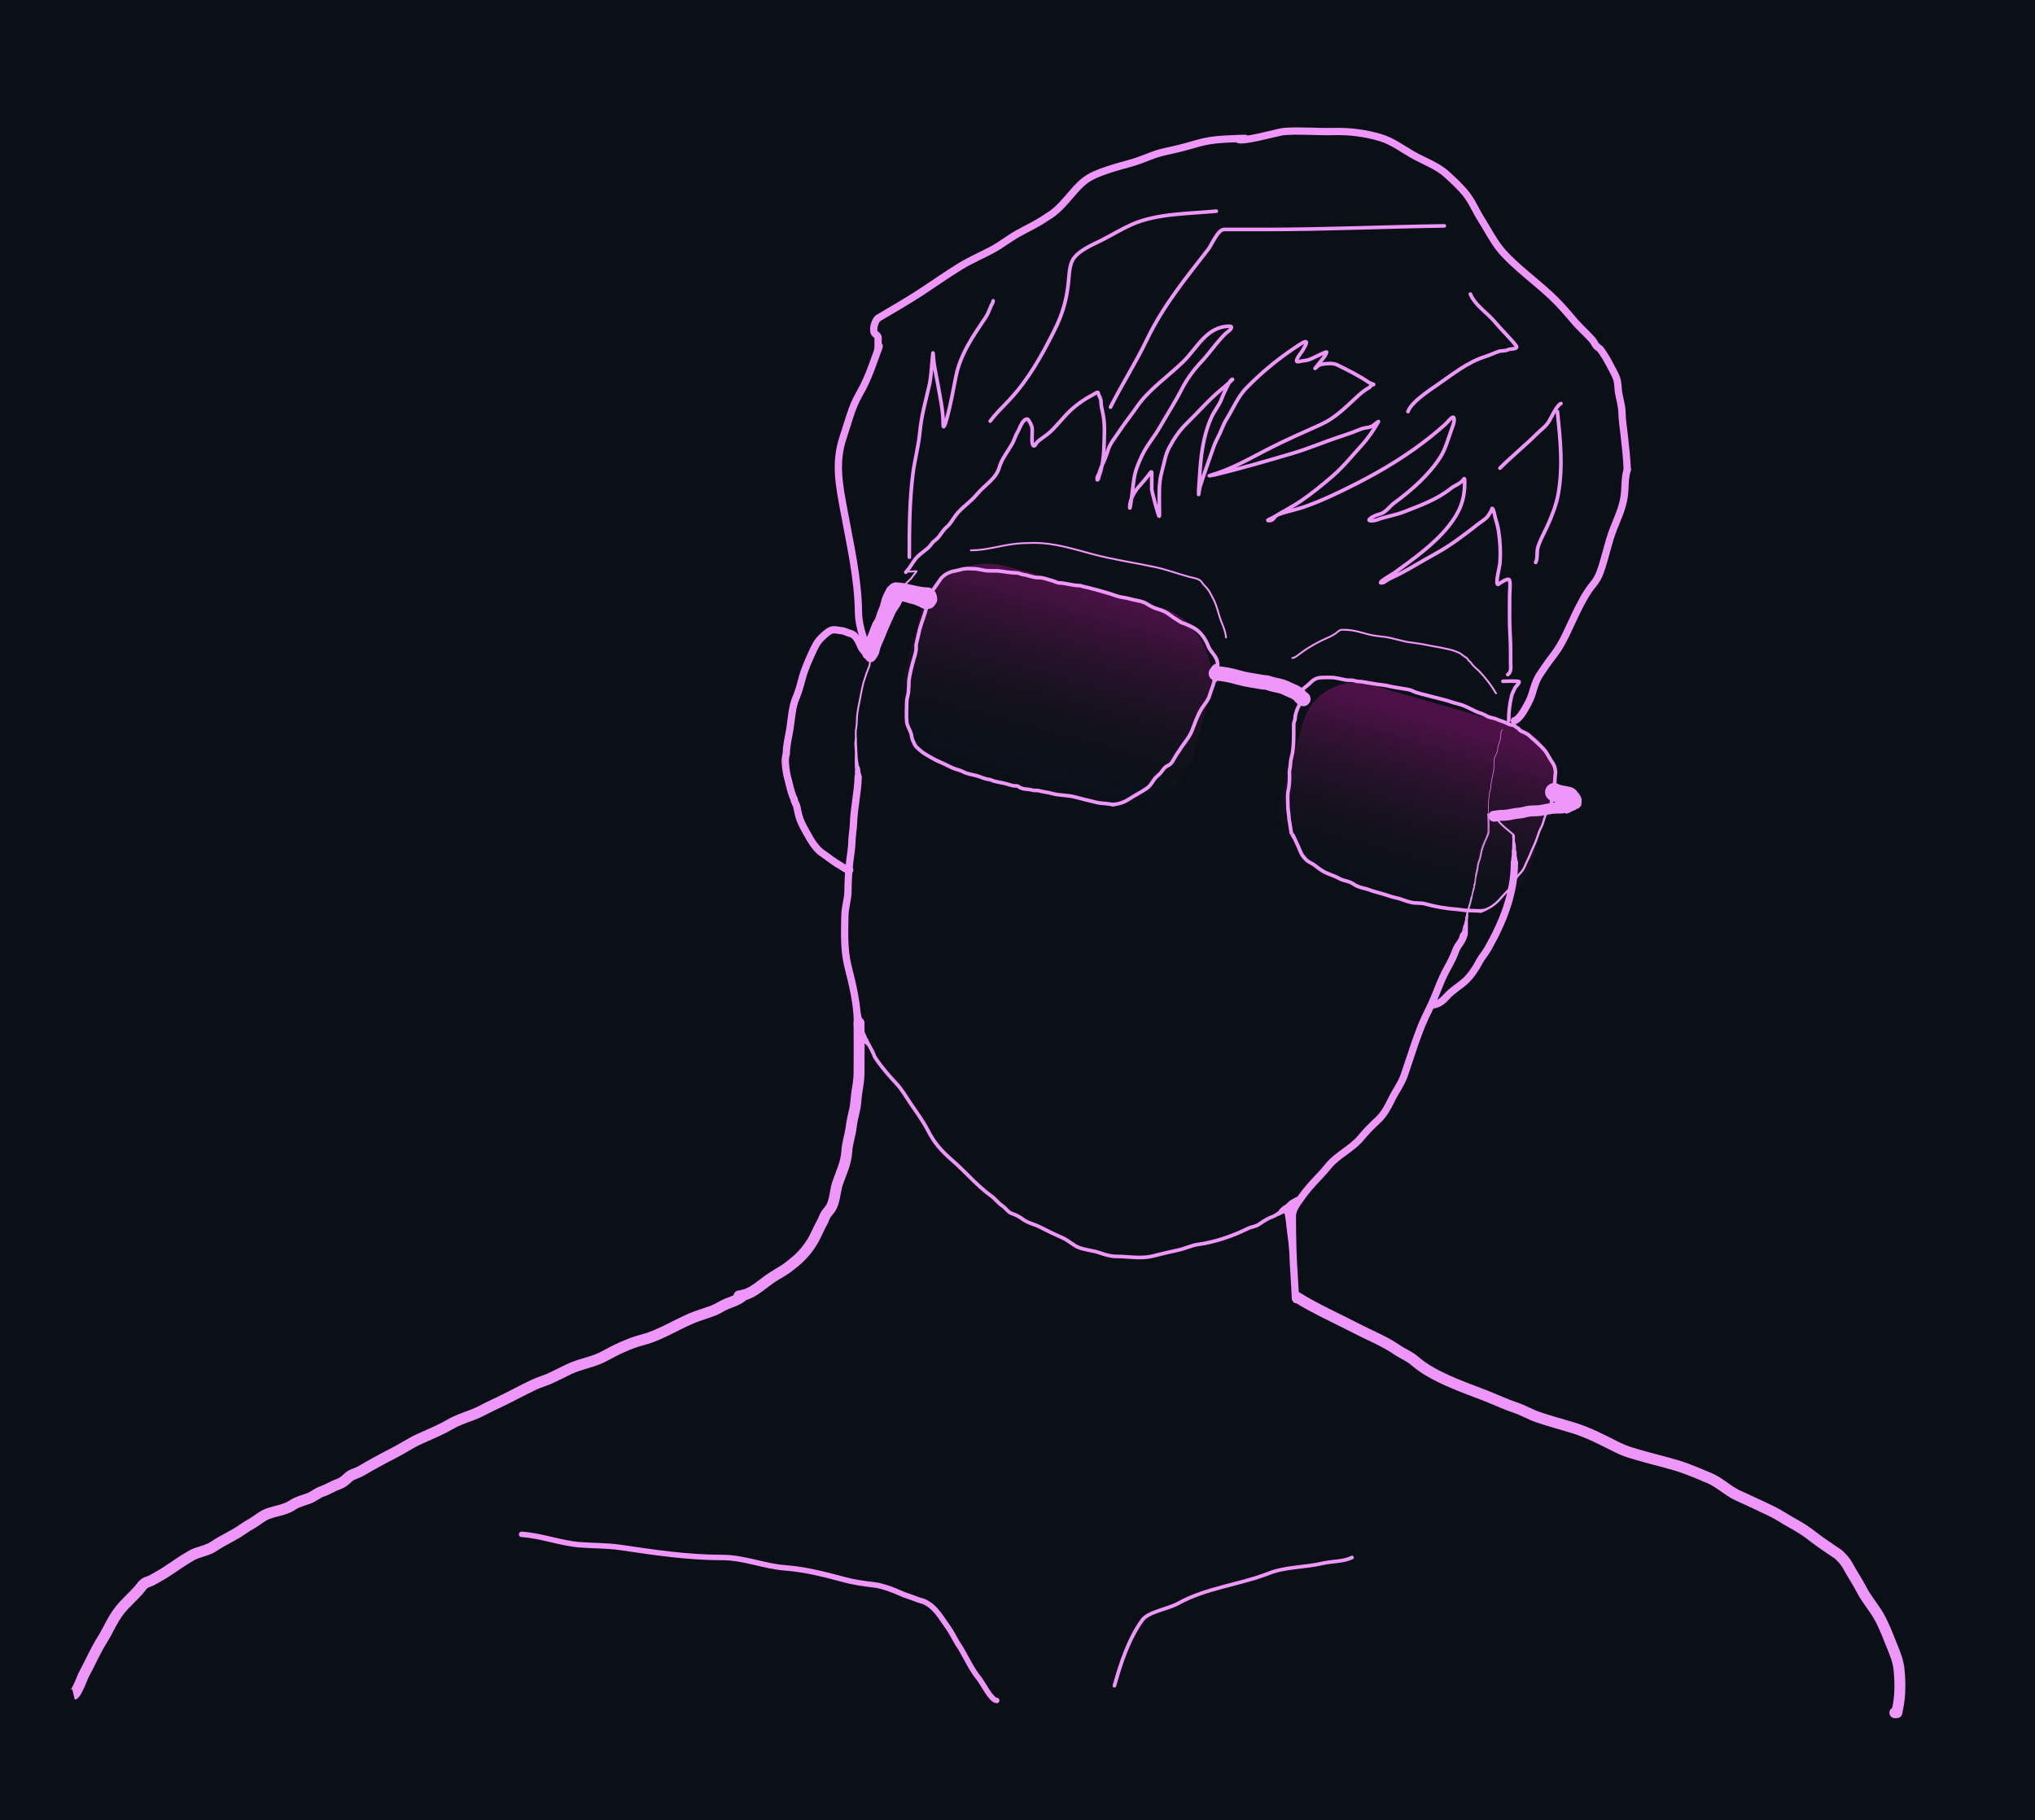 <svg width="559" height="500" viewBox="0 0 559 500" fill="none" xmlns="http://www.w3.org/2000/svg">
<g clip-path="url(#clip0_15_2)">
<rect width="559" height="500" fill="#0B1017"/>
<path d="M412.772 200.474C412.249 200.532 412.241 202.007 412.224 202.442C412.189 203.324 411.594 204.32 411.494 205.22C411.413 205.949 411.144 207.128 410.723 207.735C410.339 208.29 410.399 209.637 410.399 210.331C410.399 212.43 409.486 214.435 409.486 216.517C409.486 217.074 409.121 217.481 409.121 218.078C409.121 218.63 409.016 219.093 408.949 219.63C408.741 221.293 408.938 223.075 408.938 224.751C408.938 226 409.1 227.528 408.715 228.726C408.297 230.027 407.801 231.288 407.438 232.559C406.605 235.475 405.58 238.526 405.278 241.554C405.121 243.122 404.753 244.778 404.284 246.279C403.889 247.544 403.658 248.812 403.189 250.031C402.786 251.077 402.657 252.449 402.377 253.519C402.106 254.56 402.144 255.636 401.82 256.673C401.51 257.665 401.036 258.584 400.907 259.614" stroke="#EE96F9" stroke-width="0.2" stroke-linecap="round"/>
<path d="M402.789 251.672C402.782 251.77 402.743 251.871 402.719 251.966C402.71 252.006 402.702 252.047 402.691 252.087C402.684 252.111 402.689 252.139 402.684 252.164C402.678 252.194 402.668 252.23 402.668 252.26C402.667 252.302 402.664 252.344 402.659 252.385C402.652 252.44 402.651 252.499 402.639 252.552C402.62 252.644 402.632 252.746 402.632 252.84C402.632 252.908 402.628 252.982 402.616 253.048C402.611 253.082 402.607 253.115 402.602 253.148C402.595 253.195 402.597 253.245 402.588 253.291C402.572 253.367 402.554 253.442 402.54 253.519" stroke="#EE96F9" stroke-width="0.3" stroke-linecap="round"/>
<path d="M402.264 254C402.153 254.333 402.018 254.662 401.946 255.008C401.927 255.099 401.927 255.193 401.909 255.284C401.871 255.471 401.835 255.657 401.775 255.839C401.753 255.906 401.723 255.969 401.697 256.034C401.677 256.088 401.662 256.143 401.639 256.195C401.612 256.253 401.574 256.316 401.536 256.367C401.474 256.454 401.431 256.555 401.378 256.647C401.347 256.7 401.318 256.757 401.288 256.811C401.257 256.866 401.22 256.916 401.191 256.971C401.159 257.035 401.126 257.097 401.101 257.164C401.085 257.206 401.067 257.249 401.043 257.287C401.025 257.316 401.023 257.357 401 257.379" stroke="#EE96F9" stroke-width="0.3" stroke-linecap="round"/>
<path d="M401.728 256.144C401.674 256.328 401.61 256.512 401.569 256.7C401.546 256.806 401.519 256.933 401.53 257.042C401.531 257.054 401.533 257.045 401.538 257.035C401.591 256.928 401.627 256.806 401.663 256.694C401.738 256.457 401.809 256.217 401.868 255.975C401.875 255.946 401.909 255.841 401.899 255.795C401.897 255.789 401.89 255.803 401.888 255.809C401.859 255.904 401.836 256.002 401.811 256.098C401.805 256.12 401.736 256.309 401.753 256.349C401.755 256.356 401.76 256.338 401.763 256.332C401.782 256.292 401.813 256.206 401.825 256.173C401.859 256.08 401.904 255.98 401.92 255.881C401.933 255.797 401.901 256.05 401.893 256.135C401.881 256.261 401.864 256.392 401.871 256.519C401.873 256.575 401.905 256.638 401.924 256.69C401.956 256.778 401.986 256.877 402.037 256.957C402.047 256.971 402.054 256.988 402.059 256.958C402.085 256.776 402.079 256.586 402.086 256.402C402.087 256.382 402.074 256.227 402.076 256.33C402.08 256.478 402.1 256.625 402.118 256.772C402.121 256.796 402.124 256.819 402.126 256.843C402.132 256.92 402.12 256.835 402.12 256.833C402.102 256.66 402.096 256.487 402.086 256.314C402.066 255.948 402.086 256.308 402.072 256.051C402.071 256.037 402.07 256.023 402.07 256.008C402.068 255.982 402.069 255.993 402.07 256.012C402.094 256.289 402.141 256.563 402.192 256.836C402.199 256.871 402.206 256.906 402.213 256.942C402.214 256.948 402.214 256.968 402.216 256.962C402.232 256.916 402.216 256.865 402.215 256.817C402.21 256.564 402.207 256.31 402.204 256.057C402.203 255.925 402.208 255.789 402.195 255.658C402.195 255.657 402.171 255.569 402.169 255.591C402.163 255.64 402.178 255.699 402.184 255.747C402.201 255.884 402.215 256.022 402.238 256.158C402.255 256.259 402.277 256.359 402.293 256.46C402.305 256.536 402.313 256.61 402.33 256.685C402.349 256.769 402.36 256.86 402.36 256.946" stroke="#EE96F9" stroke-width="0.3" stroke-linecap="round"/>
<path d="M402.502 253.708C402.492 253.764 402.465 253.818 402.449 253.872C402.431 253.934 402.414 253.997 402.399 254.06C402.385 254.117 402.37 254.175 402.36 254.234C402.337 254.368 402.317 254.5 402.317 254.636C402.317 254.983 402.303 255.329 402.317 255.676C402.32 255.748 402.294 255.819 402.298 255.893C402.302 255.971 402.304 256.049 402.314 256.127C402.334 256.283 402.392 256.43 402.42 256.583C402.439 256.689 402.466 256.803 402.466 256.911C402.466 256.991 402.466 257.232 402.466 257.152C402.466 257.07 402.496 256.994 402.509 256.914C402.522 256.837 402.518 256.755 402.509 256.678C402.499 256.6 402.491 256.518 402.468 256.443C402.445 256.368 402.438 256.289 402.431 256.211C402.423 256.13 402.396 256.053 402.395 255.971C402.394 255.87 402.381 255.779 402.356 255.682C402.333 255.589 402.324 255.48 402.324 255.385C402.324 255.362 402.317 255.353 402.317 255.381C402.317 255.44 402.311 255.5 402.307 255.558C402.298 255.666 402.293 255.788 402.307 255.896C402.325 256.03 402.365 256.162 402.387 256.296C402.407 256.424 402.417 256.553 402.417 256.683" stroke="#EE96F9" stroke-width="0.3" stroke-linecap="round"/>
<path d="M408.982 226.436C408.982 226.544 409.011 226.696 408.978 226.801C408.952 226.887 408.93 226.985 408.93 227.073" stroke="#EE96F9" stroke-width="0.1" stroke-linecap="round"/>
<path d="M205.621 356.512C205.768 356.468 205.922 356.451 206.074 356.428C206.218 356.406 206.362 356.388 206.506 356.364C206.591 356.35 206.674 356.34 206.759 356.34C206.828 356.34 206.624 356.359 206.556 356.37C206.335 356.405 206.113 356.435 205.892 356.472C205.77 356.492 205.643 356.499 205.52 356.504C205.471 356.505 205.421 356.504 205.373 356.512C205.369 356.512 205.365 356.513 205.362 356.514C205.36 356.515 205.366 356.514 205.368 356.514C205.391 356.51 205.436 356.501 205.453 356.497C205.673 356.45 205.886 356.378 206.105 356.33C206.245 356.3 206.389 356.269 206.533 356.263C206.637 356.258 206.74 356.274 206.844 356.274C206.847 356.274 206.854 356.274 206.852 356.274C206.841 356.274 206.831 356.272 206.821 356.271C206.756 356.263 206.689 356.257 206.623 356.256C206.536 356.254 206.449 356.267 206.363 356.282C206.307 356.292 206.252 356.307 206.196 356.317C206.129 356.33 206.059 356.335 205.991 356.344C205.843 356.362 205.695 356.369 205.547 356.387C205.507 356.391 205.453 356.39 205.415 356.404C205.41 356.406 205.41 356.41 205.415 356.41C205.433 356.412 205.454 356.404 205.47 356.398C205.583 356.361 205.691 356.317 205.807 356.29C205.919 356.264 206.029 356.239 206.142 356.224C206.355 356.196 206.999 356.196 206.784 356.196C206.708 356.196 206.636 356.158 206.56 356.156C206.451 356.155 206.348 356.181 206.24 356.188C206.062 356.199 205.879 356.219 205.706 356.262C205.583 356.293 205.466 356.339 205.342 356.368C205.301 356.377 205.263 356.391 205.221 356.396C205.198 356.399 205.202 356.391 205.22 356.376C205.27 356.336 205.337 356.316 205.4 356.308C205.528 356.292 205.657 356.287 205.787 356.285C205.839 356.285 205.891 356.279 205.944 356.275C205.971 356.274 205.998 356.271 206.025 356.27C206.03 356.27 206.035 356.27 206.032 356.27C206.02 356.27 206.02 356.27 206.004 356.27C205.845 356.278 205.687 356.295 205.528 356.297C205.449 356.298 205.37 356.303 205.291 356.31C205.248 356.314 205.203 356.313 205.161 356.322C205.128 356.33 205.1 356.349 205.068 356.359C205.054 356.364 205.08 356.361 205.083 356.359C205.203 356.311 205.334 356.282 205.461 356.266C205.593 356.249 205.722 356.222 205.855 356.214C205.949 356.208 206.041 356.188 206.136 356.184C206.202 356.181 206.268 356.178 206.334 356.167C206.393 356.158 206.453 356.16 206.512 356.155C206.587 356.148 206.662 356.134 206.737 356.133C206.806 356.132 206.875 356.133 206.943 356.133C207.047 356.133 207.147 356.126 207.25 356.114" stroke="#EE96F9" stroke-width="0.1" stroke-linecap="round"/>
<path d="M353.183 331.751C353.4 331.542 353.665 331.397 353.89 331.197C353.999 331.099 354.125 331.017 354.229 330.916C354.277 330.869 354.303 330.799 354.368 330.773C354.649 330.658 354.855 330.459 355.1 330.29C355.334 330.128 355.79 329.892 356.08 329.892C356.169 329.892 355.917 329.962 355.84 330.005C355.563 330.159 355.284 330.292 354.992 330.423C354.587 330.604 354.229 330.84 353.867 331.097C353.66 331.244 353.418 331.412 353.245 331.599C353.078 331.778 353.157 331.56 353.202 331.45C353.323 331.155 353.657 330.907 353.888 330.707C354.159 330.472 354.455 330.312 354.794 330.195C355.026 330.115 355.214 329.993 355.452 329.929C355.68 329.869 355.992 329.795 356.228 329.862C356.392 329.909 356.482 329.869 356.272 329.894C355.933 329.934 355.593 330.081 355.266 330.172C354.383 330.416 353.637 330.857 352.918 331.401C352.563 331.67 352.23 332.107 352.083 332.531C352.074 332.557 351.978 332.747 352.026 332.641C352.099 332.48 352.236 332.351 352.37 332.227C352.992 331.652 353.769 331.201 354.503 330.785C354.854 330.587 355.241 330.439 355.585 330.235C355.744 330.141 355.905 330.089 356.059 329.984C356.155 329.919 356.23 329.874 356.127 330.022C355.998 330.206 355.803 330.333 355.623 330.459C355.211 330.746 354.789 331.041 354.339 331.266C354.153 331.359 353.969 331.43 353.799 331.553C353.586 331.707 353.372 331.872 353.167 332.036C353.114 332.077 352.828 332.244 352.899 332.244C352.981 332.244 353.08 332.221 353.146 332.168C353.326 332.024 353.748 332.356 353.883 332.47C354.034 332.597 354.21 332.724 354.322 332.889C354.351 332.933 354.387 333.054 354.444 333.071C354.549 333.101 354.47 332.985 354.453 332.957C354.298 332.708 354.152 332.53 353.938 332.316C353.867 332.245 353.442 331.704 353.449 332.004C353.457 332.35 353.94 332.575 354.183 332.769C354.431 332.968 354.397 332.701 354.282 332.514C354.13 332.267 353.908 331.719 353.609 331.646C353.475 331.613 353.415 331.883 353.455 331.979C353.494 332.07 354.07 332.365 354.094 332.333C354.12 332.298 354.155 331.873 354.2 331.958C354.354 332.253 354.531 332.57 354.626 332.892C354.642 332.948 354.698 333.427 354.815 333.374C355.092 333.25 355.307 332.819 355.488 332.596C355.711 332.321 355.83 331.97 355.969 331.65C356.016 331.54 356.068 331.43 356.127 331.325C356.153 331.279 356.398 330.781 356.447 330.781C356.52 330.781 356.412 330.923 356.388 330.992C356.337 331.141 356.261 331.276 356.215 331.428C356.101 331.808 356.009 332.204 355.861 332.573C355.785 332.764 355.688 333.369 355.688 333.164C355.688 332.715 355.955 332.229 356.219 331.89C356.383 331.68 356.573 331.479 356.725 331.262C356.948 330.944 356.256 331.883 356.078 332.227C355.713 332.935 355.415 333.587 355.288 334.374C355.275 334.451 355.271 334.686 355.271 334.608C355.271 334.432 355.282 334.262 355.309 334.087C355.461 333.069 355.665 332.042 355.962 331.055C356.359 329.738 357.029 328.496 357.826 327.378C358.182 326.879 358.627 326.392 359.133 326.038C359.21 325.984 359.149 326.117 359.141 326.135" stroke="#EE96F9" stroke-width="0.5" stroke-linecap="round"/>
<path d="M403.086 250.503C403.086 251.01 403.076 251.52 403.048 252.021C403.035 252.264 402.972 252.49 402.972 252.742C402.972 253.741 402.972 254.74 402.972 255.74C402.972 255.979 402.992 256.226 402.97 256.465C402.944 256.75 402.875 257.186 402.669 257.392C402.632 257.429 402.669 257.29 402.669 257.238C402.669 257.151 402.669 257.063 402.669 256.975C402.669 256.623 402.646 256.272 402.622 255.921C402.59 255.452 402.555 254.993 402.555 254.523C402.555 254.324 402.591 254.131 402.622 253.935C402.636 253.85 402.702 253.783 402.707 253.711C402.71 253.652 402.737 253.381 402.648 253.522C402.558 253.662 402.543 253.835 402.517 253.994" stroke="#EE96F9" stroke-width="0.5" stroke-linecap="round"/>
<path d="M404.219 246.512C404.2 246.522 404.202 246.561 404.2 246.579C404.194 246.628 404.182 246.673 404.165 246.718C404.131 246.812 404.111 246.908 404.093 247.006C404.05 247.235 403.992 247.459 403.952 247.69C403.927 247.835 403.892 247.978 403.836 248.114C403.778 248.257 403.746 248.411 403.703 248.559C403.661 248.702 403.603 248.839 403.563 248.981C403.532 249.09 403.507 249.201 403.483 249.311C403.45 249.454 403.434 249.598 403.417 249.744C403.412 249.787 403.409 249.83 403.401 249.872C403.319 250.342 403.429 249.708 403.355 249.987" stroke="#EE96F9" stroke-width="0.5" stroke-linecap="round"/>
<path d="M408.761 223.638C408.779 224.366 408.881 225.076 408.881 225.804C408.881 226.135 408.881 226.465 408.881 226.796C408.881 227.091 408.881 227.386 408.881 227.681C408.881 227.823 408.844 228.03 408.883 228.169C408.96 228.44 408.924 228.733 408.832 228.999C408.671 229.465 408.481 229.926 408.251 230.37C408.051 230.755 407.916 231.156 407.732 231.546C407.608 231.807 407.459 232.15 407.368 232.422C407.248 232.783 407.155 233.176 407.004 233.525C406.94 233.672 406.957 233.851 406.924 234.009C406.865 234.29 406.806 234.569 406.744 234.85C406.634 235.349 406.593 235.882 406.363 236.343C406.2 236.669 406.129 237.045 406.037 237.395C405.915 237.858 405.897 238.356 405.824 238.83C405.791 239.04 405.713 239.237 405.684 239.447C405.643 239.74 405.486 240.039 405.486 240.332" stroke="#EE96F9" stroke-width="0.5" stroke-linecap="round"/>
<path d="M405.505 240.374C405.493 240.418 405.473 240.46 405.464 240.504C405.455 240.544 405.453 240.585 405.447 240.625C405.436 240.691 405.435 240.757 405.425 240.822C405.411 240.918 405.383 241.015 405.358 241.109C405.309 241.295 405.277 241.478 405.248 241.668C405.235 241.76 405.236 241.85 405.236 241.943C405.236 242.073 405.222 242.203 405.222 242.334C405.222 242.536 405.122 242.719 405.094 242.916" stroke="#EE96F9" stroke-width="0.4" stroke-linecap="round"/>
<path d="M405.009 243.015C405.009 243.148 405.011 243.281 404.984 243.412C404.965 243.506 404.941 243.595 404.917 243.688C404.889 243.801 404.863 243.915 404.835 244.028C404.798 244.185 404.761 244.341 404.761 244.502" stroke="#EE96F9" stroke-width="0.4" stroke-linecap="round"/>
<path d="M404.195 246.612C404.224 246.499 404.266 246.391 404.305 246.283C404.315 246.257 404.331 246.237 404.336 246.209C404.344 246.167 404.354 246.125 404.363 246.083C404.388 245.976 404.411 245.863 404.42 245.754C404.433 245.595 404.449 245.436 404.486 245.28C404.512 245.167 404.56 245.061 404.591 244.949C404.622 244.839 404.663 244.731 404.691 244.619C404.71 244.545 404.72 244.466 404.735 244.39C404.747 244.331 404.759 244.287 404.785 244.232C404.823 244.149 404.863 244.063 404.88 243.973C404.886 243.943 404.88 243.912 404.882 243.883C404.887 243.812 404.916 243.747 404.917 243.674C404.919 243.551 404.961 243.447 404.986 243.328C404.997 243.281 405.009 243.225 405.009 243.177C405.009 243.123 405.034 243.08 405.037 243.028C405.041 242.95 405.052 242.874 405.052 242.796" stroke="#EE96F9" stroke-width="0.4" stroke-linecap="round"/>
<path d="M406.388 250.52C406.556 250.52 406.761 250.553 406.922 250.493C406.994 250.467 407.085 250.424 407.163 250.424C407.234 250.424 407.344 250.401 407.407 250.365C407.427 250.353 407.45 250.336 407.468 250.322C407.514 250.286 407.559 250.275 407.608 250.245C407.7 250.188 407.811 250.155 407.903 250.093C407.971 250.047 408.064 250.044 408.137 250.009C408.179 249.989 408.216 249.965 408.256 249.94C408.362 249.872 408.472 249.812 408.583 249.75C408.634 249.721 408.68 249.673 408.726 249.636C408.791 249.584 408.858 249.536 408.929 249.493" stroke="#EE96F9" stroke-width="0.4" stroke-linecap="round"/>
<path d="M405.887 250.09H406.698" stroke="#EE96F9" stroke-width="0.4" stroke-linecap="round"/>
<path d="M354.418 228.772C354.539 228.893 354.619 229.061 354.709 229.202C354.771 229.3 354.883 229.426 354.973 229.5C355.022 229.54 355.048 229.59 355.092 229.633C355.117 229.659 355.104 229.52 355.1 229.505C355.08 229.431 355.05 229.384 355.005 229.324C354.957 229.26 354.94 229.172 354.916 229.097C354.886 229.005 354.887 228.912 354.86 228.822C354.835 228.737 354.924 228.876 354.93 228.883C355.002 228.973 355.07 229.064 355.138 229.156C355.162 229.188 355.175 229.254 355.216 229.264C355.26 229.275 355.196 229.147 355.193 229.139C355.159 229.06 355.109 228.986 355.077 228.906C355.049 228.836 354.987 228.795 354.96 228.718C354.908 228.568 354.938 228.617 354.99 228.708C355.024 228.77 355.096 228.801 355.12 228.875C355.139 228.935 355.219 229.023 355.264 229.07C355.325 229.132 355.383 229.196 355.424 229.273C355.427 229.278 355.46 229.348 355.44 229.332C355.373 229.279 355.281 229.263 355.205 229.223C354.941 229.083 354.815 228.843 354.632 228.618C354.571 228.542 354.515 228.464 354.464 228.381C354.43 228.325 354.413 228.34 354.419 228.396C354.432 228.51 354.51 228.605 354.55 228.709C354.574 228.77 354.572 228.848 354.59 228.913C354.62 229.016 354.661 229.115 354.704 229.214C354.771 229.37 354.824 229.522 354.885 229.68C354.904 229.732 354.922 229.788 354.947 229.837C354.961 229.864 354.971 229.84 354.963 229.821C354.892 229.662 354.78 229.52 354.704 229.362C354.663 229.277 354.609 229.198 354.56 229.118C354.549 229.101 354.525 229.03 354.503 229.023C354.461 229.011 354.445 228.913 354.425 228.875C354.394 228.819 354.403 228.776 354.386 228.718C354.371 228.666 354.393 228.828 354.418 228.875C354.567 229.162 354.743 229.43 354.888 229.72C354.938 229.82 354.994 229.928 355.06 230.016C355.121 230.098 355.176 230.18 355.233 230.263C355.339 230.421 355.48 230.426 355.656 230.432" stroke="#EE96F9" stroke-width="0.4" stroke-linecap="round"/>
<path d="M355.87 192.53C356.04 192.799 356.569 193.167 356.911 193.089C357.343 192.99 357.807 192.843 358.049 192.441C358.155 192.264 358.25 192.181 358.25 191.972C358.25 191.785 358.295 191.496 358.369 191.324C358.47 191.09 358.392 190.713 358.363 190.471C358.335 190.245 358.286 190.116 358.197 189.909C358.122 189.734 357.893 189.631 357.744 189.519C357.612 189.419 357.475 189.364 357.335 189.281C357.278 189.248 357.044 189.103 357.044 189.027C357.044 188.986 357.151 189.098 357.156 189.109C357.205 189.208 357.416 189.306 357.506 189.354C357.665 189.437 357.829 189.559 357.959 189.681C358.046 189.762 358.152 189.821 358.227 189.912C358.288 189.987 358.338 190.075 358.406 190.144C358.535 190.276 358.689 190.387 358.696 190.59C358.701 190.711 358.696 190.833 358.696 190.954C358.696 191.206 358.608 191.453 358.518 191.691C358.431 191.921 358.392 192.141 358.25 192.345C358.128 192.522 357.936 192.63 357.781 192.775C357.632 192.914 357.366 193.125 357.149 193.125" stroke="#EE96F9" stroke-width="0.4" stroke-linecap="round"/>
<path d="M334.659 182.832C334.423 182.832 334.187 182.832 333.951 182.832C333.843 182.832 333.733 182.817 333.632 182.862C333.539 182.903 333.469 183.05 333.409 183.136C333.16 183.496 333.142 183.937 333.142 184.364C333.142 184.79 333.277 185.175 333.446 185.562C333.561 185.826 333.735 185.988 333.96 186.164C334.017 186.209 334.104 186.308 334.183 186.313C334.208 186.314 334.052 186.313 334.021 186.313C333.674 186.313 333.372 186.275 333.118 186.022C332.77 185.673 332.666 185.092 332.666 184.617C332.666 184.369 332.736 184.126 332.798 183.888C332.866 183.624 332.973 183.496 333.193 183.333C333.394 183.184 333.596 182.99 333.846 182.934C333.99 182.903 334.14 182.892 334.287 182.892C334.356 182.892 334.508 182.882 334.346 182.863C334.151 182.84 333.94 182.862 333.743 182.862C333.487 182.862 333.442 183.016 333.261 183.166C332.809 183.538 332.844 184.103 332.844 184.64C332.844 184.795 332.755 184.34 332.755 184.186C332.755 183.993 332.806 183.859 332.887 183.685C332.928 183.598 332.848 183.896 332.846 183.944C332.835 184.196 332.883 184.464 332.917 184.713C332.961 185.038 333.032 185.273 333.241 185.526C333.333 185.638 333.423 185.75 333.513 185.862C333.527 185.878 333.588 185.916 333.588 185.866C333.588 185.808 333.489 185.726 333.461 185.686C333.338 185.515 333.236 185.329 333.151 185.136C333.11 185.042 333.069 184.744 333.052 184.845C333.035 184.947 333.042 185.097 333.066 185.195C333.127 185.45 333.208 185.748 333.32 185.985C333.356 186.062 333.393 186.101 333.475 186.104C333.509 186.106 333.666 186.167 333.675 186.114C333.708 185.934 333.595 185.647 333.561 185.483C333.483 185.095 333.357 184.671 333.383 184.27C333.402 183.97 333.509 183.686 333.528 183.387C333.546 183.113 333.99 182.813 334.199 182.683C334.34 182.596 334.062 182.594 334.022 182.594C333.917 182.594 333.781 182.567 333.694 182.639C333.527 182.775 333.356 182.885 333.201 183.04C332.977 183.264 332.785 183.591 332.785 183.92C332.785 184.038 332.731 184.145 332.725 184.26C332.717 184.406 332.662 184.546 332.666 184.703C332.674 185.103 332.838 185.432 333.023 185.777" stroke="#EE96F9" stroke-width="0.4" stroke-linecap="round"/>
<path d="M333.647 187.562C333.661 187.44 333.813 187.34 333.884 187.251C333.935 187.188 334.191 186.883 333.935 186.992C333.672 187.104 333.354 187.332 333.254 187.612C333.254 187.612 333.13 187.998 333.224 187.913C333.248 187.891 333.264 187.838 333.279 187.81C333.387 187.601 333.562 187.421 333.694 187.227C333.849 186.997 334.011 186.763 334.102 186.499C334.178 186.279 334.258 186.056 334.346 185.84C334.383 185.75 334.521 185.502 334.51 185.599C334.495 185.725 334.332 185.783 334.332 185.926" stroke="#EE96F9" stroke-width="0.4" stroke-linecap="round"/>
<rect x="257.729" y="150.585" width="82.44" height="55.38" rx="19" transform="rotate(15 257.729 150.585)" fill="url(#paint0_linear_15_2)" fill-opacity="0.36"/>
<path d="M357.932 198.384C360.215 190.421 368.522 185.816 376.485 188.1L415.924 199.409C423.888 201.692 428.492 209.999 426.209 217.962L420.29 238.602C418.007 246.566 409.7 251.17 401.737 248.887L362.298 237.578C354.334 235.294 349.73 226.988 352.013 219.024L357.932 198.384Z" fill="url(#paint1_linear_15_2)" fill-opacity="0.36"/>
<path d="M244.858 163.64C244.416 164.579 244.259 165.503 243.63 166.342C243.161 166.967 242.745 168.176 242.636 168.945C242.48 170.036 241.273 171.08 240.88 172.162C240.103 174.298 239.23 176.443 238.227 178.449" stroke="#EE96F9" stroke-width="3" stroke-linecap="round"/>
<path d="M251.209 163.954C251.662 164.035 252.071 164.221 252.501 164.364C252.907 164.499 253.33 164.564 253.685 164.822C253.805 164.909 253.949 164.928 254.074 165.006C254.208 165.089 254.319 165.165 254.465 165.222C254.694 165.312 254.885 165.335 255.138 165.335C255.525 165.335 255.601 165.085 255.762 164.778C255.888 164.538 255.892 164.023 255.8 163.763C255.75 163.62 255.695 163.499 255.609 163.375C255.585 163.342 255.267 163.019 255.259 163.076C255.242 163.198 255.703 163.381 255.739 163.572C255.781 163.797 255.866 164.017 255.914 164.243C255.946 164.39 255.965 164.524 255.962 164.674C255.96 164.802 255.891 164.857 255.834 164.963C255.754 165.113 255.638 165.301 255.52 165.424C255.363 165.587 255.309 165.74 255.038 165.752C254.849 165.76 254.678 165.816 254.485 165.816C253.955 165.816 253.495 165.49 253.047 165.238C252.854 165.13 252.648 165.078 252.445 164.996C252.256 164.918 252.089 164.82 251.889 164.765C251.349 164.617 250.752 164.307 250.181 164.307" stroke="#EE96F9" stroke-width="3" stroke-linecap="round"/>
<path d="M239.148 180.393C239.361 180.156 239.528 179.878 239.698 179.611C239.789 179.468 239.915 179.316 239.973 179.157C240.145 178.686 240.204 178.149 240.366 177.663C240.616 176.913 240.946 176.187 241.275 175.468C241.689 174.563 242.033 173.635 242.332 172.688" stroke="#EE96F9" stroke-width="3" stroke-linecap="round"/>
<path d="M244.887 162.31C244.688 162.72 244.492 163.119 244.26 163.509C244.123 163.74 244.062 164.023 243.926 164.245C243.673 164.659 243.65 165.135 243.489 165.588C243.374 165.912 243.301 166.219 243.227 166.556C243.138 166.963 242.956 167.349 242.804 167.735C242.617 168.207 242.388 168.673 242.253 169.163C242.133 169.6 242.014 170.042 241.843 170.465C241.608 171.046 241.367 171.668 241.209 172.275C241.144 172.528 241.016 172.778 240.886 173.003C240.675 173.367 240.638 173.82 240.524 174.221" stroke="#EE96F9" stroke-width="3" stroke-linecap="round"/>
<path d="M357.149 329.104C356.882 329.313 356.533 329.336 356.237 329.483C355.87 329.664 355.557 329.948 355.18 330.112C355.077 330.156 354.921 330.24 354.837 330.301C354.788 330.337 354.792 330.414 354.749 330.438C354.622 330.511 354.513 330.625 354.419 330.735C354.313 330.86 354.131 330.867 354.007 330.982C353.977 331.011 353.38 331.471 353.469 331.471C353.557 331.471 353.624 331.258 353.689 331.207C354.025 330.943 354.385 330.721 354.754 330.504C354.82 330.466 355.2 330.339 355.098 330.339C354.97 330.339 354.865 330.47 354.765 330.537C354.389 330.792 354.01 331.118 353.612 331.328C353.324 331.48 352.962 331.609 352.7 331.784C352.427 331.966 351.713 332.644 351.986 332.462C352.121 332.372 352.265 332.282 352.357 332.144C352.576 331.815 352.953 331.724 353.266 331.523C353.7 331.245 354.035 330.751 354.422 330.408C354.702 330.16 355.04 330.017 355.358 329.834C355.592 329.7 355.824 329.531 356.07 329.422C356.151 329.386 357.05 328.952 357.05 329.227C357.05 329.471 356.915 329.628 356.778 329.826C356.494 330.237 356.42 330.741 356.259 331.207C356.019 331.904 355.779 332.609 355.567 333.316C355.502 333.533 355.438 333.583 355.493 333.33C355.605 332.816 355.957 332.344 356.144 331.85C356.236 331.606 356.614 331.138 356.553 330.864C356.539 330.803 356.481 330.884 356.47 330.897C356.27 331.132 356.01 331.29 355.759 331.465C355.566 331.601 355.371 331.741 355.21 331.916C355.037 332.103 354.894 332.355 354.661 332.476C354.503 332.557 354.272 332.389 354.145 332.295C354.024 332.205 353.266 331.812 353.173 331.973C353.028 332.221 354.101 333.035 354.246 333.173C354.45 333.367 354.683 333.525 354.776 333.799C354.875 334.09 354.925 334.402 354.925 334.708C354.925 335.072 354.787 334.456 354.754 334.365C354.602 333.939 354.437 333.519 354.276 333.096C354.179 332.839 354.123 332.514 353.98 332.275C353.916 332.169 353.745 332.046 353.617 332.023C353.444 331.991 353.613 332.334 353.628 332.388C353.83 333.105 353.95 333.883 353.98 334.626C354.023 335.706 354.154 336.671 354.535 337.699C354.688 338.113 354.819 338.571 355.023 338.964C355.065 339.045 355.154 339.458 355.111 339.176C355.084 339 355.025 338.838 354.968 338.671C354.655 337.734 354.451 336.77 354.252 335.804C354.13 335.213 353.849 334.681 353.667 334.107C353.524 333.657 353.347 333.222 353.219 332.767C353.203 332.707 353.046 332.42 353.046 332.465C353.046 332.589 353.088 332.677 353.145 332.786C353.35 333.175 353.425 333.585 353.502 334.014C353.736 335.32 353.822 336.626 353.996 337.94C354.148 339.087 354.305 340.229 354.436 341.378C354.53 342.203 354.619 343.028 354.691 343.855C354.717 344.153 354.74 344.394 354.826 344.673" stroke="#EE96F9" stroke-linecap="round"/>
<path d="M143.273 421.504C148.688 421.843 153.917 423.933 159.251 424.36C162.942 424.655 166.748 424.556 170.416 425.097C179.83 426.486 188.878 427.857 198.424 427.857C204.329 427.857 209.872 430.277 215.749 430.712C221.007 431.101 226.577 432.493 231.694 433.888C234.471 434.646 237 435 240.036 435.364C241.5 435.5 243 436 244.527 436.519C246 437 248.003 438.057 249.5 438.5C250.683 438.851 252 439.5 253.863 439.984C256 441 257.398 442.597 259 445C259.958 446.437 260.829 447.504 261.627 448.967C262.377 450.341 263 451.5 263.841 452.689C265.5 455.5 266.878 458.586 268.878 461.03C269.993 462.392 272.253 467.126 273.787 467.126" stroke="#EE96F9" stroke-width="1.5" stroke-linecap="round"/>
<path d="M306.127 463.084C307.814 457.008 310.074 450.105 313.826 444.989C315.444 442.784 321.009 441.937 323.58 440.497C331.267 436.192 340.481 435.354 348.572 432.188C353.133 430.403 358.546 430.579 363.298 429.461C365.988 428.828 368.998 429.049 371.383 427.857" stroke="#EE96F9" stroke-linecap="round"/>
<path d="M350.946 333.518C351.119 333.518 351.319 333.435 351.466 333.348C351.569 333.287 351.683 333.255 351.784 333.191C351.923 333.102 352.088 333.034 352.238 332.967C352.334 332.923 352.446 332.907 352.545 332.865C352.753 332.776 352.951 332.741 353.127 332.583" stroke="#EE96F9" stroke-linecap="round"/>
<path d="M351.771 332.708C351.736 332.748 351.721 332.806 351.678 332.839C351.638 332.871 351.641 332.922 351.612 332.954C351.578 332.991 351.529 333.113 351.475 333.113" stroke="#EE96F9" stroke-linecap="round"/>
<path d="M236.103 284.035C236.159 284.184 236.306 284.288 236.368 284.44C236.401 284.522 236.456 284.594 236.497 284.672C236.53 284.734 236.553 284.803 236.589 284.864C236.629 284.931 236.675 284.995 236.716 285.06C236.735 285.089 236.764 285.165 236.795 285.184C236.891 285.244 236.993 285.297 237.089 285.357C237.296 285.487 237.484 285.644 237.657 285.814C237.76 285.916 237.879 286.012 237.974 286.119C238.06 286.215 238.124 286.331 238.209 286.428C238.259 286.486 238.32 286.523 238.37 286.582C238.423 286.646 238.444 286.73 238.493 286.798C238.507 286.816 238.546 286.897 238.539 286.89C238.449 286.8 238.39 286.676 238.292 286.593C238.148 286.472 237.955 286.407 237.809 286.285C237.553 286.073 237.305 285.857 237.034 285.662C236.899 285.564 236.829 285.394 236.74 285.257C236.674 285.157 236.608 285.055 236.523 284.97" stroke="#EE96F9" stroke-linecap="round"/>
<path d="M235.292 281.043C235.308 281.166 235.369 281.278 235.417 281.39C235.471 281.514 235.509 281.656 235.535 281.788C235.579 282.014 235.604 282.24 235.658 282.465C235.683 282.57 235.754 282.657 235.795 282.756C235.828 282.835 235.851 282.919 235.878 283C235.895 283.052 235.96 283.211 235.871 283.102C235.75 282.955 235.605 282.834 235.514 282.664C235.48 282.601 235.439 282.538 235.401 282.476C235.352 282.397 235.296 282.324 235.247 282.245C235.207 282.18 235.205 282.121 235.183 282.05C235.171 282.011 235.136 281.983 235.122 281.946C235.103 281.897 235.107 281.826 235.073 281.784C235.021 281.719 235.02 281.6 235.004 281.519C234.956 281.278 235.006 280.95 235.09 280.732" stroke="#EE96F9" stroke-linecap="round"/>
<path d="M235.91 278.3C235.926 278.559 236.001 278.816 236.052 279.07C236.076 279.192 236.113 279.313 236.163 279.427C236.213 279.54 236.231 279.689 236.249 279.81C236.279 280.014 236.267 280.219 236.299 280.422C236.323 280.575 236.378 280.745 236.378 280.9C236.378 280.923 236.384 280.979 236.369 280.927C236.354 280.875 236.355 280.803 236.354 280.75C236.352 280.683 236.32 280.618 236.317 280.554C236.316 280.544 236.316 280.485 236.317 280.508C236.319 280.555 236.359 280.611 236.373 280.657C236.422 280.825 236.49 281.002 236.502 281.177C236.505 281.226 236.518 281.178 236.511 281.152C236.489 281.069 236.455 280.989 236.433 280.905C236.419 280.852 236.412 280.799 236.398 280.746C236.37 280.647 236.355 280.538 236.336 280.436C236.318 280.343 236.299 280.243 236.261 280.155C236.247 280.121 236.228 280.109 236.25 280.147C236.27 280.181 236.307 280.207 236.329 280.241C236.373 280.306 236.395 280.38 236.415 280.456C236.439 280.545 236.475 280.62 236.477 280.713C236.478 280.773 236.492 280.954 236.489 280.894C236.484 280.792 236.434 280.705 236.418 280.608C236.397 280.479 236.385 280.348 236.357 280.222C236.348 280.182 236.343 280.038 236.317 280.025" stroke="#EE96F9" stroke-linecap="round"/>
<path d="M236.338 281.045C236.445 281.38 236.526 281.728 236.591 282.073C236.638 282.319 236.749 282.515 236.814 282.753C236.942 283.22 237.008 283.72 237.239 284.156C237.368 284.401 237.491 284.645 237.579 284.908C237.643 285.1 237.709 285.287 237.815 285.461C237.916 285.627 238.082 285.782 238.104 285.992C238.127 286.218 238.208 286.418 238.31 286.621" stroke="#EE96F9" stroke-linecap="round"/>
<path d="M235.956 213.674C235.355 210.601 235.337 207.486 235.157 204.367C235.096 203.317 235.068 202.275 235.068 201.218C235.068 200.393 235.303 199.638 235.329 198.825C235.364 197.758 235.4 196.743 235.556 195.686C235.667 194.935 235.792 194.193 235.951 193.451C236.426 191.237 236.72 188.97 237.407 186.808C237.756 185.709 238.137 184.594 238.571 183.527C238.648 183.338 238.773 183.166 238.803 182.964C238.991 181.713 239.335 180.511 239.687 179.297" stroke="#EE96F9" stroke-width="0.5" stroke-linecap="round"/>
<path d="M235.519 210.947C235.679 211.748 236.096 212.499 236.273 213.295C236.282 213.337 236.369 213.537 236.369 213.454C236.369 213.279 236.321 213.11 236.308 212.934C236.301 212.836 236.309 212.717 236.268 212.624C236.245 212.573 236.201 212.541 236.187 212.484C236.041 211.901 236.13 211.231 235.865 210.683C235.773 210.493 235.668 210.716 235.641 210.438C235.58 209.815 235.551 209.163 235.298 208.584C235.276 208.533 235.203 208.282 235.203 208.308C235.203 208.681 235.212 209.053 235.172 209.424C235.096 210.132 235.14 210.86 235.14 211.571C235.14 211.936 235.109 212.301 235.109 212.668C235.109 213.079 235.101 213.491 235.109 213.902C235.109 213.925 235.119 214.063 235.156 214.063C235.188 214.063 235.172 213.848 235.172 213.832C235.172 213.135 235.077 212.444 235.077 211.749C235.077 211.741 235.076 211.564 235.097 211.592C235.14 211.65 235.16 211.753 235.179 211.819C235.281 212.18 235.355 212.55 235.421 212.919C235.448 213.073 235.474 213.229 235.485 213.386C235.486 213.398 235.487 213.362 235.487 213.349C235.482 212.749 235.488 212.136 235.408 211.541C235.395 211.445 235.355 211.187 235.305 211.27C235.269 211.33 235.299 211.41 235.301 211.48C235.32 212.073 235.356 212.666 235.405 213.258C235.409 213.307 235.501 214.246 235.431 213.643C235.324 212.72 235.203 211.799 235.109 210.874C235.097 210.758 235.046 210.412 235.046 210.529C235.046 210.764 235.127 211 235.165 211.231C235.188 211.372 235.203 211.515 235.203 211.658C235.203 212.065 235.144 210.847 235.095 210.443C235.006 209.703 235.046 208.993 235.046 208.252C235.046 207.682 235.077 207.121 235.077 206.552C235.077 206.367 235.014 206.187 235.014 206C235.014 205.861 235.014 205.723 235.014 205.584C235.014 205.296 234.951 205.011 234.951 204.721C234.951 204.54 234.951 204.36 234.951 204.18C234.951 204.062 234.921 203.899 234.958 203.788C235.064 203.471 235.077 203.153 235.077 202.818" stroke="#EE96F9" stroke-width="0.5" stroke-linecap="round"/>
<path d="M249.197 157.025C249.885 157.025 250.556 157.016 251.24 156.945C251.499 156.918 251.894 156.778 251.728 157.037C251.434 157.493 251.049 157.81 250.746 158.288C250.424 158.796 249.82 159.414 249.346 159.82C249.155 159.984 249.002 160.221 248.784 160.331" stroke="#EE96F9" stroke-width="0.5" stroke-linecap="round"/>
<path d="M415.86 244.5C415.813 243.941 416.119 243.147 416.081 242.584C416.055 242.197 416.051 241.726 415.86 241.391C415.488 240.736 416.436 238.635 416.081 238C415.762 237.429 416.145 236.071 415.86 235.5C415.696 235.173 415.982 229.848 415.86 229.5C415.715 229.085 411.36 226 411.36 225" stroke="#EE96F9" stroke-width="0.5" stroke-linecap="round"/>
<path d="M426.777 223.21C427.866 223.21 429.077 223.38 430.118 223.01C430.406 222.908 430.751 223.063 431.029 222.937C431.248 222.837 431.477 222.756 431.697 222.646C432.061 222.464 432.45 222.386 432.791 222.177C432.947 222.082 432.985 221.976 433.181 221.921C433.302 221.888 433.487 221.871 433.572 221.765C433.679 221.632 433.867 221.443 434.001 221.336C434.241 221.144 434.197 219.961 434.197 219.695C434.197 219.121 433.757 218.619 433.494 218.133C433.317 217.807 433.103 217.845 433.103 218.177C433.103 218.555 433.374 218.98 433.572 219.288C433.804 219.649 433.806 219.932 433.806 220.351C433.806 220.591 433.728 221.067 433.728 221.067C433.728 221.067 433.806 220.373 433.806 220.025C433.806 219.457 433.646 220.576 433.606 220.698C433.524 220.951 433.372 221.213 433.259 221.457C433.203 221.579 433.175 221.786 433.181 221.535C433.19 221.19 433.309 220.863 433.333 220.52C433.345 220.341 433.433 219.833 433.333 219.982C433.064 220.386 433.127 220.955 433.103 221.414C433.093 221.607 433.277 220.529 433.064 220.837C432.915 221.052 432.827 221.318 432.773 221.57C432.746 221.701 432.518 222.145 432.591 221.743C432.607 221.659 432.826 220.693 432.483 221.036C432.286 221.233 432.276 221.662 432.205 221.921C431.921 222.964 432.235 221.662 432.235 221.31C432.235 221.172 431.964 221.618 431.949 221.648C431.825 221.905 431.779 222.179 431.637 222.429C431.495 222.678 431.801 221.879 431.845 221.596C431.896 221.263 431.395 222.103 431.35 222.221C431.079 222.936 431.547 222.019 431.854 221.787C432.152 221.561 432.602 221.258 432.995 221.258C433.115 221.258 433.324 221.304 433.398 221.179C433.441 221.107 433.166 221.473 433.112 221.527C432.376 222.249 431.256 223.074 430.226 223.279C429.897 223.345 430.374 223.088 430.43 223.054C430.6 222.952 430.761 222.81 430.873 222.646C430.994 222.469 431.073 222.25 431.073 222.039" stroke="#EE96F9" stroke-width="0.5" stroke-linecap="round"/>
<path d="M433.728 220.945C433.728 221.03 433.654 221.735 433.494 221.414" stroke="#EE96F9" stroke-width="0.5" stroke-linecap="round"/>
<path d="M415.583 234.992C415.583 235.576 415.583 236.16 415.583 236.744C415.583 236.923 415.583 237.611 415.583 237.083C415.583 236.755 415.583 236.427 415.583 236.099C415.583 236.021 415.518 235.691 415.486 235.946C415.438 236.327 415.182 237.452 415.236 237.072C415.31 236.552 415.419 236.017 415.433 235.493C415.441 235.224 415.533 234.986 415.533 234.703C415.533 234.346 415.44 233.821 415.558 233.491C415.673 233.171 415.613 232.584 415.633 232.24C415.661 231.771 415.684 231.292 415.684 230.811C415.684 230.449 415.684 230.088 415.684 229.726C415.684 229.651 415.633 229.154 415.633 229.34C415.633 229.564 415.633 229.789 415.633 230.013C415.633 230.181 415.741 230.359 415.772 230.527C415.809 230.722 415.827 230.981 415.909 231.161C415.987 231.333 415.951 231.52 416.023 231.689C416.095 231.861 416.13 232.145 416.134 232.329C416.138 232.523 416.184 232.704 416.184 232.89C416.184 233.168 416.122 233.517 416.256 233.766C416.484 234.189 416.264 234.795 416.395 235.254C416.562 235.838 416.634 236.403 416.634 237.011C416.634 237.153 416.639 236.725 416.632 236.582C416.597 235.959 416.271 235.358 416.084 234.77C416.029 234.597 416.014 234.422 415.973 234.247C415.964 234.211 415.962 234.777 415.967 234.831C416.025 235.456 416.095 236.103 416.262 236.71C416.294 236.829 416.334 237.072 416.334 237.072C416.334 237.072 416.334 236.803 416.334 236.669C416.334 236.037 416.37 235.477 416.162 234.884C416.037 234.527 415.948 234.008 415.934 233.63C415.925 233.397 415.952 233.907 415.964 233.972C416.049 234.413 416.134 234.843 416.134 235.292" stroke="#EE96F9" stroke-width="0.5" stroke-linecap="round"/>
<path d="M248.811 157.186C250.276 155.72 250.982 153.69 252.637 152.366C253.409 151.749 254.198 151.141 254.959 150.497C255.586 149.966 256.081 148.98 256.697 148.569C258.13 147.614 258.761 145.846 260.085 144.743C261.127 143.874 261.727 142.631 262.539 141.559C264.19 139.377 266.644 137.887 268.396 135.746C270.358 133.348 273.612 131.526 274.471 128.473C275.147 126.071 276.83 124.047 278.049 121.901C278.645 120.852 278.94 119.597 279.568 118.6C280.14 117.692 280.833 115.124 282.197 115.124C282.589 115.124 283.427 117 283.482 117.344C283.605 118.109 283.511 118.964 283.511 119.739C283.511 120.116 283.294 122.716 284.154 122.47C284.364 122.41 284.644 121.732 284.797 121.579C285.877 120.499 287.262 119.777 288.389 118.746C290.24 117.054 291.739 115.046 293.501 113.284C295.234 111.551 297.733 109.708 299.927 108.61C300.397 108.376 301.583 107.457 301.665 107.909C301.837 108.854 302.439 109.354 302.439 110.363C302.439 111.453 302.744 112.541 302.965 113.605C303.627 116.794 303.323 120.391 303.213 123.639C303.138 125.871 302.717 128.624 301.913 130.722C301.767 131.104 301.797 131.832 301.388 131.832C301.37 131.832 301.386 131.045 301.446 130.956C301.981 130.153 302.251 128.802 302.702 127.874C303.355 126.531 303.921 125.169 304.338 123.741C304.906 121.792 306.357 120.192 307.434 118.527C308.887 116.282 310.628 114.211 312.137 111.984C315.455 107.085 320.636 103.603 324.901 99.483C328.899 95.62 331.405 89.624 337.768 89.624C338.871 89.624 337.876 90.723 337.344 91.085C336.584 91.602 336.069 92.232 335.431 92.925C333.517 95.006 331.92 97.374 329.984 99.409C327.968 101.528 326.056 104.108 324.726 106.712C322.864 110.357 320.639 113.796 318.607 117.344C317.092 119.989 314.966 122.403 313.685 125.172C312.665 127.377 311.871 129.177 311.509 131.569C311.153 133.917 310.932 136.295 310.574 138.623C310.528 138.919 310.284 140.231 310.326 139.193C310.412 137.037 311.678 134.909 313.086 133.395C313.957 132.458 314.722 131.478 315.525 130.488C315.68 130.297 316.352 129.145 316.372 129.846C316.415 131.354 316.339 132.865 316.372 134.373C316.387 135.074 318.219 141.846 318.417 141.822C318.566 141.803 318.475 139.577 318.475 139.412C318.475 136.059 318.226 132.829 319.147 129.583C319.725 127.547 320.111 124.934 321.104 123.069C322.439 120.56 323.933 118.292 325.997 116.292C329.156 113.23 332.172 109.698 335.563 106.916C336.548 106.108 339.43 103.632 338.338 104.287C337.722 104.657 337.088 106.254 336.731 106.916C336.186 107.928 335.825 109.024 335.358 110.071C334.669 111.615 333.557 112.929 332.846 114.482C330.43 119.758 329.811 125.561 329.502 131.277C329.421 132.771 329.253 134.213 329.253 135.717C329.253 136.34 329.409 134.473 329.589 133.877C330.61 130.508 331.856 127.203 332.992 123.872C333.437 122.569 333.882 121.389 334.54 120.177C335.417 118.565 335.965 116.658 336.936 115.124C338.672 112.38 339.995 109.042 342.281 106.683C346.723 102.097 351.605 98.146 356.988 94.663C359.963 92.738 358.79 94.673 357.645 96.547C357.505 96.776 355.403 99.351 356.462 99.351C357.009 99.351 357.584 99.12 358.171 99.088C359.746 99.003 361.455 97.909 362.844 97.292C363.194 97.136 364.516 96.498 364.422 96.781C364.023 97.976 362.649 99.377 361.851 100.403C361.177 101.27 360.885 101.581 361.851 100.665C362.547 100.006 363.655 99.967 364.597 99.891C365.61 99.81 366.563 99.852 367.489 100.315C370.296 101.719 373.479 103.271 376.047 105.076C376.392 105.319 377.793 105.66 377.23 105.66C376.567 105.66 376.529 106.252 376.047 106.507C374.785 107.175 373.519 108.29 372.483 109.253C369.502 112.025 366.618 114.914 362.874 116.599C357.988 118.798 353.128 120.913 348.356 123.361C343.416 125.896 338.155 128.96 332.773 130.474C331.192 130.918 333.227 130.551 333.722 130.43C340.919 128.675 347.971 126.63 355.075 124.53C359.607 123.19 363.913 121.301 368.409 119.856C370.344 119.234 372.133 118.565 374.002 117.811C375.086 117.375 376.317 117.592 377.245 116.833C377.666 116.488 378.721 115.717 378.676 115.796C377.265 118.265 375.79 120.427 373.827 122.573C371.282 125.355 368.93 128.309 366.057 130.78C363.305 133.149 360.434 135.503 357.441 137.557C355.039 139.205 352.425 140.48 349.963 142.026C349.438 142.356 347.751 142.99 348.371 142.99C348.718 142.99 349.052 143.032 349.364 142.858C349.964 142.525 350.307 141.703 350.868 141.471C352.784 140.678 354.874 140.284 356.856 139.689C360.342 138.644 363.944 137.052 367.226 135.498C374.625 131.993 381.633 128.211 388.315 123.478C391.398 121.294 394.278 119.033 397.078 116.497C397.742 115.895 399.444 113.5 399.444 115.241C399.444 116.182 399.031 117.153 398.714 118.016C397.796 120.511 397.11 123.278 395.676 125.537C392.524 130.501 387.653 134.739 382.94 138.2C381.854 138.997 380.64 140.718 379.333 141.121C378.216 141.464 377.362 141.674 376.368 142.464C375.252 143.352 377.658 143.035 378.15 142.844C380.586 141.897 383.224 141.569 385.671 140.609C390.136 138.859 394.791 137.202 398.553 134.169C399.512 133.395 401.371 132.779 402.014 131.686C402.431 130.977 402.335 132.451 402.335 132.679C402.335 137.374 400.966 140.677 398.012 144.421C393.952 149.569 388.165 153.607 382.926 157.434C382.853 157.487 377.393 160.611 379.859 160.063C380.333 159.958 381.221 159.202 381.743 158.968C386.102 157.009 390.019 154.45 394.201 152.176C398.413 149.885 402.249 146.94 406.016 143.983C406.879 143.305 408.122 142.629 408.762 141.705C409.078 141.248 409.369 140.766 409.652 140.288C409.767 140.095 409.78 139.555 409.959 139.689C410.321 139.961 410.602 141.761 410.733 142.187C411.105 143.395 411.463 144.659 411.653 145.911C412.097 148.827 412.26 151.97 412.004 154.907C411.956 155.458 410.734 160.364 411.42 160.559C411.579 160.605 414.427 158.326 414.676 159.449C414.951 160.684 414.691 162.28 414.691 163.524C414.691 167.221 414.583 170.933 414.823 174.624C414.981 177.058 414.954 179.488 414.954 181.926C414.954 183.122 415.265 184.581 414.165 185.314" stroke="#EE96F9" stroke-linecap="round"/>
<path d="M412.851 187.155C413.265 187.155 417.291 186.976 417.291 187.301C417.291 187.864 416.346 188.536 416.122 189.053C415.86 189.66 415.439 190.344 415.275 190.981C414.697 193.23 414.428 195.604 414.428 197.933" stroke="#EE96F9" stroke-linecap="round"/>
<path d="M403.905 80.787C405.118 83.817 408.636 86.016 410.68 88.491C412.519 90.718 414.663 92.654 416.436 94.934C417.267 96.003 414.717 95.796 414.355 96.019C413.56 96.507 412.534 96.256 411.654 96.55C410.447 96.952 409.307 97.548 408.09 97.922C403.152 99.442 399.013 102.829 394.828 105.716C392.739 107.156 387.63 110.483 386.769 113.066" stroke="#EE96F9" stroke-linecap="round"/>
<path d="M427.816 113.066C428.605 120.958 429.407 127.908 428.037 135.736C427.534 138.608 426.247 141.89 425.026 144.548C424.147 146.462 423.047 148.391 422.458 150.326C422.021 151.763 422.479 153.229 421.838 154.511" stroke="#EE96F9" stroke-linecap="round"/>
<path d="M249.783 153.069C249.783 145.395 249.818 137.722 250.783 130.098C251.268 126.267 252.334 122.507 252.686 118.671C253.099 114.151 254.331 109.96 255.33 105.557C255.932 102.901 256.265 94.73 256.362 97.452C256.462 100.253 257.136 102.758 257.609 105.514C258.21 109.016 259.071 112.635 259.071 116.199C259.071 116.26 259.03 117.5 259.264 117.188C259.647 116.677 259.876 115.705 260.027 115.178C261.144 111.281 261.799 107.276 262.607 103.31C263.842 97.252 267.361 92.191 270.787 87.133C271.455 86.147 271.796 84.98 272.292 83.908C272.495 83.47 272.808 83.127 272.808 82.639" stroke="#EE96F9" stroke-linecap="round"/>
<path d="M355 180.768C355.538 180.719 356.036 180.35 356.454 180.04C357.49 179.274 358.48 178.537 359.585 177.866C361.048 176.978 362.615 176.119 364.183 175.435C365.048 175.059 365.887 174.666 366.688 174.156C367.179 173.844 367.863 173.035 368.479 173.012C370.381 172.938 372.11 173.218 373.932 173.739C375.188 174.097 376.499 174.458 377.79 174.648C378.75 174.789 379.714 174.905 380.679 175.011C381.718 175.125 382.61 175.449 383.601 175.651C384.735 175.882 385.791 176.246 386.94 176.405C388.13 176.569 389.326 176.716 390.508 176.916C391.409 177.069 392.27 177.277 393.181 177.435C394.813 177.717 396.489 178.013 398.103 178.398C399.012 178.614 399.863 178.917 400.715 179.286C401.239 179.513 401.546 179.856 402.021 180.162C402.351 180.374 402.648 180.617 402.977 180.828C403.232 180.992 403.211 181.324 403.475 181.495C403.719 181.652 404.011 181.981 404.176 182.222C404.784 183.111 405.793 183.788 406.519 184.578C407.925 186.108 409.318 187.826 410.424 189.594C410.613 189.898 410.695 190.266 410.989 190.463" stroke="#EE96F9" stroke-width="0.5" stroke-linecap="round"/>
<path d="M235.976 281C235.976 285.612 236.03 290.229 235.976 294.841C235.954 296.717 235.619 298.482 235.342 300.325C235.104 301.907 235.094 303.559 234.707 305.114C234.334 306.614 234.002 308.069 233.815 309.616C233.542 311.87 232.729 314.068 232.605 316.345C232.437 319.427 231.102 322.125 230.092 325.001C229.339 327.146 229.389 330.046 228.131 331.97C227.645 332.713 226.979 333.282 226.593 334.101C226.32 334.679 226.14 335.294 225.818 335.849C224.916 337.4 224.302 339.061 223.41 340.626C222.151 342.837 220.387 344.97 218.431 346.565C217.392 347.412 216.464 348.202 215.307 348.936C213.985 349.775 212.514 350.576 211.256 351.474C208.611 353.362 206.296 355.695 203 356" stroke="#EE96F9" stroke-width="3" stroke-linecap="round"/>
<path d="M235.734 213.445C235.613 217.739 234.578 221.999 234.446 226.278C234.395 227.928 234.044 229.47 234.017 231.144C233.987 232.978 233.623 234.808 233.42 236.63C233.126 239.283 232.943 241.992 232.943 244.669C232.943 246.978 232.122 249.166 232.085 251.491C232.009 256.162 231.794 260.96 232.943 265.493C234.213 270.502 235.52 275.887 235.52 281.069" stroke="#EE96F9" stroke-width="2" stroke-linecap="round"/>
<path d="M239 180.544C238.332 179.798 237.565 179.239 236.942 178.402C236.361 177.624 236.099 176.557 235.575 175.726C235.01 174.831 234.452 174.232 233.5 174C232.781 173.825 231.938 173.3 231.21 173.263C230.325 173.22 229.363 172.82 228.46 173.097C227.473 173.399 226.556 174.34 225.736 175.095C224.353 176.37 223.713 177.914 222.87 179.77C221.932 181.837 220.889 184.194 220.306 186.492C219.82 188.406 219.315 190.149 218.567 191.904C217.622 194.121 217.412 197.295 217.05 199.791C216.706 202.16 216 204.6 216 207C215.491 208.69 215.753 210.304 216 212C216.171 213.172 216.54 214.266 216.801 215.403C217.078 216.608 217.621 218.574 218.152 219.629C218.152 220.127 218.799 221.106 218.896 221.624C219.206 223.286 219.499 224.716 220.244 226.26C220.936 227.694 221.768 229.132 222.551 230.483C223.372 231.898 224.597 233.52 225.816 234.337C227.475 235.449 229.021 236.777 230.731 237.715C231.583 238.183 232.451 239 233.41 239" stroke="#EE96F9" stroke-width="2" stroke-linecap="round"/>
<path d="M355 331C355 336.285 355.007 341.524 355.278 346.771C355.414 349.413 355.567 352.001 355.743 354.612C355.782 355.197 355.778 356.764 356 357" stroke="#EE96F9" stroke-width="2" stroke-linecap="round"/>
<path d="M356.334 356.424C361.487 359.625 367.163 362.124 372.547 364.921C376.146 366.791 380.287 368.42 383.634 370.737C385.148 371.785 386.978 372.49 388.391 373.667C389.605 374.68 390.707 375.54 392.057 376.362C396.791 379.243 402.206 381.149 407.371 383.135C410.427 384.311 413.383 385.725 416.486 386.773C418.498 387.452 420.284 388.534 422.273 389.232C425.557 390.383 428.895 391.233 432.227 392.265C436.512 393.593 440.279 395.606 444.286 397.61C446.772 398.853 449.08 399.405 451.693 400.157C455.542 401.266 459.68 402.131 463.414 403.544C465.471 404.323 467.559 405.202 469.584 406.062C472.408 407.262 474.554 409.507 477.255 410.759C480.513 412.269 483.791 413.748 487.003 415.324C488.711 416.162 490.272 417.267 491.936 418.181C494.336 419.499 496 420.5 498.491 422.486C500.5 424 501.914 424.917 504.16 426.447C504.919 426.841 505.383 427.383 506 428C506.542 428.542 507.224 429.497 507.589 430.167C508.795 432.384 510.231 434.481 511.388 436.734C512.753 439.393 514.717 441.534 516.158 444.097C517.496 446.475 518.439 448.994 519.457 451.518C520.422 453.912 521.42 456.133 521.666 458.733C522.01 462.383 522.022 466.05 521.209 469.659C520.978 470.686 521.346 470.5 520.5 470.5" stroke="#EE96F9" stroke-width="3" stroke-linecap="round"/>
<path d="M402 257C401.849 258.396 400.4 259.677 399.933 260.978C399.279 262.799 398.558 264.233 397.607 265.915C395.525 269.595 394.423 273.632 392.496 277.364C389.571 283.027 387.829 289.364 385.733 295.385C384.906 297.763 383.385 299.72 382.302 301.942C381.296 304.007 380.218 306.104 378.541 307.66C376.979 309.107 375.296 310.772 373.946 312.434C371.358 315.621 367.303 317.28 364.787 320.45C363.163 322.494 361.192 324.326 359.489 326.344C358.256 327.804 357.15 329.426 356 331" stroke="#EE96F9" stroke-width="2" stroke-linecap="round"/>
<path d="M416 237C416 245.589 412.726 253.561 408.654 260.692C407.943 261.936 406.981 262.973 406.301 264.275C405.354 266.089 404.079 267.99 402.621 269.373C400.977 270.932 398.97 271.989 397.443 273.692C396.392 274.863 395.466 275.684 394 276" stroke="#EE96F9" stroke-width="2" stroke-linecap="round"/>
<path d="M235.5 280C235.87 283.147 238.691 286.562 239.95 289.5C240.461 290.692 240.044 290.008 240.773 291.083C242.295 293.325 244.444 295.777 246.306 297.748C247.69 299.214 248.913 301.339 250.072 303.048C251.722 305.479 253.521 307.887 254.871 310.513C256.663 313.997 258.597 316.172 261.571 318.746C265.19 321.879 268.442 325.806 272.336 328.578C273.416 329.347 274.202 330.509 275.269 331.194C276.215 331.803 276.917 333.056 277.969 333.377C278.968 333.683 280.134 334.295 280.968 334.944C282.24 335.933 284.15 336.297 285.601 337.043C287.74 338.144 289.791 339.143 292 340.11C293.545 340.786 294.866 342.173 296.433 342.743C298.306 343.424 300.264 343.527 302.132 344.176C303.556 344.67 305.064 345.142 306.582 345.142C309.998 345.142 313.379 345.9 316.814 345.009C319.166 344.399 321.556 343.877 323.929 343.343C325.624 342.961 327.399 342.086 329.095 341.859C333.603 341.258 338.633 339.557 342.76 337.493C343.707 337.02 344.925 336.95 345.76 336.377C346.811 335.656 348.162 334.726 349.36 334.327C351.058 333.761 352.092 332.378 353.559 331.644" stroke="#EE96F9" stroke-linecap="round" stroke-linejoin="bevel"/>
<path d="M241.519 95.097C239.901 99.649 238.469 104.074 236.042 108.266C233.888 111.987 232.982 116.072 231.611 120.114C229.231 127.129 230.545 133.36 231.859 140.479C233.536 149.572 235.718 159.016 235.822 168.303C235.844 170.282 236.324 172.616 236.95 174.496C237.254 175.407 237.494 176.794 238.299 177.33" stroke="#EE96F9" stroke-width="2" stroke-linecap="round"/>
<path d="M241.205 96C241.205 94.948 241.205 93.897 241.205 92.845C241.205 92.131 240.634 92.053 240.242 91.524C239.594 90.651 240.354 87.914 241.26 87.371C245.021 85.12 248.834 82.962 252.515 80.576C256.276 78.138 259.914 75.529 263.742 73.188C266.605 71.437 269.638 70.154 272.588 68.577C275.045 67.264 277.246 65.464 279.701 64.101C282.055 62.795 284.596 61.629 286.828 60.138C287.674 59.572 288.556 59.065 289.36 58.439C292.425 56.05 294.423 52.785 297.271 50.215C299.383 48.309 301.998 47.457 304.632 46.548C306.923 45.756 309.288 45.241 311.594 44.512C314.455 43.607 317.136 42.249 320.096 41.64C323.164 41.009 326.103 40.232 329.108 39.348C333.232 38.136 337.743 38.181 342 38" stroke="#EE96F9" stroke-width="2" stroke-linecap="round"/>
<path d="M447 129C446.853 125.864 446.519 122.701 446.166 119.581C445.93 117.49 445.588 115.439 445.548 113.329C445.51 111.374 444.913 109.706 444.606 107.8C444.403 106.537 444.507 105.142 444.055 103.937C443.541 102.569 442.766 101.301 442.105 100.005C441.393 98.613 440.633 97.401 439.738 96.129C439.484 95.769 439.165 95.594 438.823 95.337C438.183 94.855 437.93 93.98 437.411 93.385C435.814 91.553 433.946 89.995 432.354 88.102C430.38 85.755 428.36 83.43 426.127 81.331C423.265 78.64 420.223 76.28 417.278 73.659C415.284 71.885 413.397 70.156 411.764 68.035C409.895 65.607 408.448 62.72 406.801 60.131C405.33 57.819 404.323 55.226 402.578 53.101C401.04 51.227 399.228 49.577 397.454 47.941C394.815 45.505 391.037 44.224 387.959 42.453C385.126 40.823 382.446 38.792 379.298 37.839C375.061 36.556 370.714 36.016 366.293 36.133C361.879 36.249 356.994 35.783 352.604 36.133C351.277 36.238 340 39.457 340 38.085" stroke="#EE96F9" stroke-width="2" stroke-linecap="round"/>
<path d="M416 198C417.466 197.467 418.647 195.169 419.296 194.037C419.928 192.934 420.509 191.737 420.87 190.541C421.403 188.773 421.909 186.947 422.948 185.36C424.144 183.535 425.398 181.74 426.749 179.999C429.528 176.418 431.032 172.226 432.985 168.292C434.285 165.67 435.637 162.938 437.557 160.612C438.566 159.391 439.101 158.413 439.636 156.921C441.033 153.029 441.724 148.976 443.259 145.136C444.415 142.243 445.685 139.493 446.139 136.459C446.502 134.034 446.241 131.318 447 129" stroke="#EE96F9" stroke-width="2" stroke-linecap="round"/>
<path d="M238.391 179.657C238.622 178.27 238.623 179.052 239.5 178C241.096 176.085 243.45 170.255 244.5 168C245.209 166.478 245.808 166.235 246.409 164.715C246.671 164.053 246.808 162.724 247.555 162.475" stroke="#EE96F9" stroke-width="3" stroke-linecap="round"/>
<path d="M246.18 162.475C249.033 162.625 251.856 163.85 254.656 163.85" stroke="#EE96F9" stroke-width="5" stroke-linecap="round"/>
<path d="M333.579 186.685C333.5 187.631 333.044 188.748 332.726 189.636C332.544 190.142 332.367 190.664 332.211 191.179C331.803 192.537 330.854 193.421 330.12 194.604C328.891 196.586 328.266 198.584 327.419 200.729C326.649 202.681 325.11 204.275 324.022 206.056C323.69 206.599 323.314 207.081 322.979 207.613C322.502 208.372 322.205 209.15 321.571 209.826C321.227 210.194 320.634 210.34 320.238 210.652C319.518 211.219 319.13 212.074 318.472 212.696C318.049 213.095 317.468 213.535 317.131 214.002C316.498 214.881 316.038 215.817 315.101 216.493C313.526 217.629 311.761 218.425 310.16 219.512C308.915 220.357 307.058 221 305.5 221" stroke="#EE96F9" stroke-linecap="round"/>
<path d="M254.472 167C253.944 169.257 252.949 171.345 252.455 173.604C252.216 174.699 251.944 175.788 251.705 176.879C251.586 177.423 251.704 177.982 251.637 178.53C251.525 179.443 251.193 180.413 250.942 181.295C250.438 183.068 249.983 184.899 249.715 186.718C249.598 187.509 249.714 188.312 249.592 189.107C249.54 189.451 249.592 189.798 249.545 190.141C249.419 191.05 249.085 191.901 249.074 192.826C249.052 194.668 248.919 196.454 249.074 198.289C249.188 199.632 250.307 200.894 250.424 202.275C250.482 202.967 250.975 203.932 251.283 204.57C251.575 205.178 252.14 205.561 252.632 206.02C253.381 206.719 254.398 207.328 255.29 207.832C256.22 208.357 257.245 208.937 258.228 209.342C259.364 209.811 260.422 210.379 261.527 210.906C262.482 211.361 263.635 211.499 264.539 212C265.73 212.659 267.16 212.763 268.445 213.148C269.493 213.462 270.562 214.002 271.648 214.121C272.114 214.172 272.575 214.447 273.025 214.57C273.914 214.814 274.814 214.963 275.717 215.141C276.682 215.331 277.535 215.731 278.519 215.866C278.894 215.917 279.47 215.817 279.773 216.074C280.087 216.341 280.398 216.469 280.795 216.591C281.726 216.875 282.723 216.774 283.658 217.067C284.001 217.175 284.366 217.128 284.721 217.134C285.245 217.144 285.786 217.326 286.295 217.436C287.106 217.611 287.969 217.688 288.763 217.926C290.804 218.538 293.018 218.388 295.095 218.899C296.175 219.165 297.242 219.467 298.325 219.725C299.161 219.923 300.01 220.12 300.847 220.342C301.713 220.572 302.826 220.701 303.724 220.752C304.498 220.795 305.221 221 306 221" stroke="#EE96F9" stroke-linecap="round" stroke-linejoin="round"/>
<path d="M290.329 160.004C289.356 159.543 288.237 159.32 287.222 158.982C286.484 158.736 285.74 158.664 284.968 158.664C284 158.664 282.875 158.228 281.936 157.994C281.369 157.852 280.79 157.866 280.271 157.621C279.627 157.318 278.716 157.38 278.024 157.317C277.029 157.226 276.02 157.093 275.032 156.931C273.404 156.665 271.635 156.982 270.05 156.62C269.107 156.404 268.136 156.227 267.153 156.227C266.482 156.227 265.776 156.16 265.109 156.234C264.234 156.331 263.335 156.665 262.456 156.809C260.786 157.083 259.249 157.846 258.246 159.246C257.49 160.301 256.807 161.438 255.972 162.44" stroke="#EE96F9" stroke-linecap="round"/>
<path d="M290.816 160.126C292.673 160.126 294.543 160.857 296.413 160.857C296.9 160.857 297.346 161.11 297.828 161.195C298.474 161.309 299.078 161.484 299.709 161.642C301.278 162.034 302.833 162.483 304.386 162.935C305.771 163.337 307.152 163.978 308.603 164.139C309.558 164.245 310.487 164.577 311.432 164.782C312.611 165.039 313.942 165.194 314.965 165.852C315.924 166.468 317.014 167.038 318.106 167.341C319.117 167.622 320.223 168.065 321.057 168.708C321.866 169.331 322.734 169.937 323.616 170.454C324.018 170.691 324.418 171.033 324.868 171.151C325.665 171.361 326.487 171.796 327.25 172.14C329.57 173.183 331.041 175.268 331.927 177.548C332.523 179.08 334.055 180.116 334.404 181.785C334.573 182.592 334.431 183.546 334.431 184.37C334.431 185.261 334.299 186.092 333.822 186.807" stroke="#EE96F9" stroke-linecap="round"/>
<path d="M357.427 192.268C357.226 193.143 356.65 194.084 356.312 194.93C356.141 195.358 356.02 195.825 355.887 196.268C355.716 196.839 355.848 197.511 355.595 198.037C355.299 198.655 355.373 199.306 355.373 199.977C355.373 202.106 355.395 204.403 355.094 206.507C354.972 207.365 354.677 208.202 354.549 209.068C354.44 209.811 354.471 210.603 354.289 211.332C354.129 211.973 354.232 212.723 354.232 213.379C354.232 214.579 354.15 215.924 353.89 217.094C353.577 218.501 353.776 220.111 353.776 221.545C353.776 222.314 353.921 223.061 354.01 223.821C354.066 224.296 354.046 224.834 354.143 225.298C354.379 226.419 354.467 227.563 354.689 228.671" stroke="#EE96F9" stroke-linecap="round"/>
<path d="M355.259 229.584C355.89 231.026 356.629 232.437 357.199 233.895C357.54 234.767 357.955 235.267 358.569 235.968C359.328 236.836 360.344 237.071 361.193 237.743C361.954 238.346 362.66 238.886 363.501 239.373C364.896 240.178 366.458 240.515 367.837 241.313C368.619 241.764 369.586 241.94 370.437 242.2C371.161 242.422 371.673 242.778 372.307 243.164C373.487 243.882 374.972 243.983 376.257 244.482C377.194 244.847 378.138 245.095 379.11 245.357C380.07 245.617 381.018 245.936 381.963 246.245C382.992 246.581 384.079 246.706 385.088 247.101C385.938 247.433 386.773 247.686 387.675 247.9C388.911 248.192 390.242 247.96 391.46 248.299C394.209 249.065 397.214 249.593 400.056 249.789C401.18 249.866 402.216 250.125 403.353 250.125C404.517 250.125 405.687 250.239 406.84 250.239" stroke="#EE96F9" stroke-linecap="round"/>
<path d="M426 221C425.904 221.993 424.973 223.052 424.564 223.911C424.082 224.925 423.965 226.146 423.424 227.133C422.928 228.039 422.594 228.969 422.284 229.958C421.755 231.65 420.888 233.225 420.258 234.878C419.942 235.707 419.495 236.448 419.16 237.26C418.832 238.055 418.479 238.917 417.893 239.55C417.475 240.001 417.047 240.459 416.663 240.943C415.993 241.788 415.66 242.93 414.974 243.767C414.021 244.931 412.889 245.91 411.946 247.076C411.659 247.432 411.204 247.841 410.854 248.146C409.873 249.003 408.318 250 407 250" stroke="#EE96F9" stroke-width="0.6" stroke-linecap="round"/>
<path d="M357.542 189.643C358.369 188.855 359.308 188.219 360.122 187.405C360.654 186.872 361.075 186.598 361.764 186.34C362.328 186.129 363.219 186.105 363.824 186.105C364.395 186.105 364.965 186.105 365.536 186.105C367.054 186.105 368.393 186.593 369.866 186.815C370.59 186.925 371.435 186.764 372.123 187.018C372.808 187.272 373.383 187.167 374.088 187.272C375.996 187.554 377.845 187.977 379.769 188.166C380.887 188.276 381.918 188.602 383.015 188.793C384.388 189.034 385.788 189.2 387.148 189.485C387.807 189.622 388.355 190.049 389.012 190.214C389.472 190.328 389.913 190.489 390.369 190.613C391.627 190.956 392.907 191.252 394.173 191.589C395.682 191.992 397.209 192.309 398.681 192.832C399.914 193.271 401.167 193.435 402.377 193.979C403.231 194.364 404.111 194.768 404.925 195.209C405.971 195.776 407.199 195.961 408.209 196.604C409.13 197.19 410.227 197.157 411.176 197.606C411.919 197.957 412.727 198.117 413.459 198.455C413.849 198.636 414.227 198.836 414.625 199.001C415.101 199.198 415.892 199.177 416.248 199.565C416.564 199.909 417.071 199.952 417.339 200.421C417.551 200.793 418.339 201.057 418.714 201.226C419.236 201.461 419.754 201.745 420.147 202.139C420.761 202.752 421.486 203.262 422.106 203.882C422.978 204.754 424.061 205.633 424.731 206.672C425.357 207.643 425.864 208.667 426.531 209.626C426.981 210.272 427.125 210.893 427.241 211.668C427.336 212.294 427.185 212.876 427.153 213.493C427.118 214.147 427.065 214.796 427.039 215.459C427.004 216.33 426.597 217.288 426.417 218.147C426.151 219.415 426.223 220.67 426.011 221.938" stroke="#EE96F9" stroke-linecap="round"/>
<path d="M426.924 217.602C427.954 218.18 429.274 218.294 430.411 218.54C430.744 218.612 431.261 218.666 431.261 219.085" stroke="#EE96F9" stroke-width="5" stroke-linecap="round"/>
<path d="M430.234 221.367C428.564 221.858 426.72 221.967 425.01 222.293C423.956 222.494 422.934 222.737 421.859 222.737C420.916 222.737 419.789 222.807 418.886 223.079C417.805 223.405 416.616 223.363 415.513 223.624C414.432 223.88 413.323 223.992 412.203 223.992C411.585 223.992 410.981 224.22 410.378 224.22" stroke="#EE96F9" stroke-width="3" stroke-linecap="round"/>
<path d="M334 185C335.994 185.069 338.012 185.497 339.907 186.033C341.332 186.436 342.747 186.748 344.216 186.951C345.101 187.073 345.972 187.284 346.857 187.403C347.363 187.472 347.951 187.45 348.428 187.639C349.599 188.103 350.973 188.24 352.19 188.608C353.089 188.88 353.9 189.4 354.779 189.73C355.512 190.006 356.329 190.441 356.899 190.98C357.268 191.33 357.488 191.873 358 192" stroke="#EE96F9" stroke-width="4" stroke-linecap="round"/>
<path d="M396.738 62.052C380.291 62.292 363.9 63.038 347.443 63.038C343.701 63.038 339.958 63.038 336.215 63.038C334.559 63.038 332.823 67.283 331.888 68.488C325.705 76.457 319.487 84.037 315.101 93.19C312.023 99.613 308.213 105.515 305.05 111.84" stroke="#EE96F9" stroke-linecap="round"/>
<path d="M412.019 128.6C415.27 125.349 418.96 122.372 422.097 119.234C423.169 118.162 424.444 117.315 425.301 116.03C426.211 114.666 427.451 111.518 428.779 110.854" stroke="#EE96F9" stroke-linecap="round"/>
<path d="M334.111 58C326.75 58.721 317.782 58.599 310.888 61.67C308.182 62.875 305.464 64.522 302.809 65.887C300.269 67.194 295.724 68.933 294.456 71.83C293.663 73.643 293.666 76.139 293.443 78.046C292.874 82.913 291.73 86.591 289.527 90.973C286.12 97.75 282.48 104.305 277.258 109.869C275.463 111.782 273.576 113.574 272 115.675" stroke="#EE96F9" stroke-linecap="round"/>
<path d="M336.781 175.128C336.604 172.998 335.486 171.082 334.899 169.061C334.458 167.541 333.985 165.78 333.212 164.389C332.712 163.488 332.419 162.746 331.817 161.923C331.308 161.226 330.585 160.688 330.13 159.944C329.517 158.941 327.756 158.759 326.723 158.484C323.548 157.637 320.541 156.486 317.314 155.791C311.504 154.538 305.744 153.745 299.988 152.189C294.797 150.786 289.583 149.139 284.154 149.139C282.448 149.139 280.825 149.192 279.125 149.366C274.913 149.797 270.953 151.183 266.698 151.183" stroke="#EE96F9" stroke-width="0.5" stroke-linecap="round"/>
<g filter="url(#filter0_b_15_2)">
<path d="M22.152 462.089L23.531 462.678H23.531L22.152 462.089ZM23.164 459.752L24.481 460.47L23.164 459.752ZM28.036 450.544L29.306 451.342H29.306L28.036 450.544ZM32.979 442.232L34.145 443.175V443.175L32.979 442.232ZM37.995 436.924L36.879 435.923L36.879 435.923L37.995 436.924ZM40.045 434.777L39.38 433.433H39.38L40.045 434.777ZM41.733 434.086L42.486 435.383L42.486 435.383L41.733 434.086ZM45.7 431.772L46.526 433.024L45.7 431.772ZM52.585 427.311L51.84 426.009L52.585 427.311ZM58.722 424.795L59.57 426.033V426.033L58.722 424.795ZM66.861 419.965L67.741 421.179L67.741 421.179L66.861 419.965ZM69.441 418.367L68.674 417.078L69.441 418.367ZM73.637 415.814L73.135 414.401L73.637 415.814ZM80.426 413.405L79.591 412.159L79.591 412.159L80.426 413.405ZM84.658 411.688L84.175 410.268V410.268L84.658 411.688ZM88.564 409.672L89.034 411.097L88.564 409.672ZM92.881 407.74L93.369 409.158H93.369L92.881 407.74ZM95.691 405.844L94.668 404.746L94.668 404.746L95.691 405.844ZM99.127 404.102L98.37 402.808L99.127 404.102ZM108.098 399.189L107.42 397.851L108.098 399.189ZM115.284 395.265L114.669 393.897L115.284 395.265ZM123.435 391.389L124.184 392.689L123.435 391.389ZM129.681 388.705L129.161 387.298L129.681 388.705ZM135.589 385.903L136.213 387.267L135.589 385.903ZM146.513 380.464L147.159 381.818V381.818L146.513 380.464ZM151.529 378.46L152.173 379.815L151.529 378.46ZM156.207 376.171L155.551 374.822L155.551 374.822L156.207 376.171ZM166.085 372.5L166.814 373.811L166.085 372.5ZM176.488 368.061L176.861 369.514L176.488 368.061ZM191.825 361.441L191.333 360.024V360.024L191.825 361.441ZM195.889 360.046L195.37 358.639V358.639L195.889 360.046ZM199.446 358.257L198.874 356.87V356.87L199.446 358.257ZM205.299 356.843C205.888 356.26 205.894 355.31 205.311 354.721C204.728 354.132 203.779 354.127 203.19 354.71L205.299 356.843ZM20.558 466.932C21.046 466.812 21.367 466.504 21.501 466.369C21.672 466.194 21.82 465.998 21.939 465.824C22.18 465.472 22.416 465.046 22.619 464.65C23.03 463.848 23.397 462.993 23.531 462.678L20.772 461.5C20.639 461.811 20.308 462.581 19.949 463.281C19.767 463.636 19.599 463.932 19.464 464.129C19.395 464.23 19.36 464.267 19.362 464.265C19.364 464.263 19.396 464.23 19.456 464.189C19.512 464.15 19.642 464.069 19.838 464.02L20.558 466.932ZM23.531 462.678C23.915 461.78 24.14 461.095 24.481 460.47L21.848 459.033C21.419 459.819 21.032 460.892 20.772 461.5L23.531 462.678ZM24.481 460.47C25.337 458.902 26.108 457.303 26.868 455.787C27.637 454.252 28.409 452.772 29.306 451.342L26.765 449.747C25.789 451.303 24.964 452.889 24.186 454.443C23.398 456.014 22.67 457.526 21.848 459.033L24.481 460.47ZM29.306 451.342C30.202 449.914 30.968 448.388 31.703 447.023C32.458 445.623 33.21 444.331 34.145 443.175L31.813 441.288C30.695 442.67 29.836 444.164 29.062 445.6C28.27 447.071 27.59 448.432 26.765 449.747L29.306 451.342ZM34.145 443.175C34.871 442.278 35.664 441.459 36.511 440.609C37.345 439.772 38.25 438.887 39.112 437.926L36.879 435.923C36.084 436.809 35.258 437.617 34.386 438.491C33.529 439.352 32.642 440.263 31.813 441.288L34.145 443.175ZM39.112 437.926C39.297 437.72 39.476 437.491 39.629 437.294C39.792 437.083 39.934 436.899 40.082 436.721C40.399 436.341 40.599 436.177 40.71 436.122L39.38 433.433C38.67 433.784 38.135 434.371 37.776 434.801C37.587 435.029 37.406 435.265 37.259 435.454C37.102 435.656 36.983 435.806 36.879 435.923L39.112 437.926ZM40.71 436.122C40.881 436.037 41.063 435.976 41.39 435.862C41.678 435.761 42.084 435.616 42.486 435.383L40.98 432.789C40.848 432.865 40.684 432.931 40.399 433.03C40.152 433.117 39.757 433.246 39.38 433.433L40.71 436.122ZM42.486 435.383C43.726 434.663 45.191 433.904 46.526 433.024L44.874 430.52C43.627 431.342 42.406 431.961 40.98 432.789L42.486 435.383ZM46.526 433.024C48.911 431.452 50.97 429.962 53.329 428.614L51.84 426.009C49.371 427.42 47.124 429.036 44.874 430.52L46.526 433.024ZM53.329 428.614C54.119 428.162 55.01 427.899 56.13 427.548C57.184 427.217 58.437 426.808 59.57 426.033L57.875 423.557C57.155 424.05 56.301 424.35 55.232 424.685C54.228 425 52.976 425.36 51.84 426.009L53.329 428.614ZM59.57 426.033C60.794 425.194 62.106 424.494 63.513 423.732C64.894 422.984 66.359 422.181 67.741 421.179L65.981 418.75C64.778 419.621 63.476 420.341 62.085 421.094C60.719 421.834 59.255 422.612 57.875 423.557L59.57 426.033ZM67.741 421.179C68.491 420.636 69.271 420.214 70.209 419.655L68.674 417.078C67.867 417.558 66.876 418.101 65.981 418.75L67.741 421.179ZM70.209 419.655C70.931 419.225 71.716 418.646 72.331 418.228C73.007 417.77 73.588 417.424 74.14 417.228L73.135 414.401C72.205 414.732 71.362 415.26 70.647 415.746C69.871 416.273 69.299 416.706 68.674 417.078L70.209 419.655ZM74.14 417.228C75.23 416.84 76.232 416.637 77.511 416.275C78.715 415.935 80.017 415.485 81.261 414.651L79.591 412.159C78.736 412.732 77.788 413.079 76.695 413.388C75.678 413.676 74.335 413.974 73.135 414.401L74.14 417.228ZM81.261 414.651C82.244 413.992 83.598 413.633 85.141 413.108L84.175 410.268C82.956 410.682 81.005 411.211 79.591 412.159L81.261 414.651ZM85.141 413.108C86.022 412.808 86.797 412.322 87.4 411.951C88.056 411.547 88.539 411.26 89.034 411.097L88.095 408.248C87.211 408.539 86.433 409.024 85.828 409.396C85.169 409.802 84.681 410.096 84.175 410.268L85.141 413.108ZM89.034 411.097C89.903 410.81 90.705 410.404 91.396 410.054C92.121 409.687 92.734 409.377 93.369 409.158L92.393 406.322C91.528 406.619 90.728 407.03 90.041 407.377C89.322 407.741 88.716 408.043 88.095 408.248L89.034 411.097ZM93.369 409.158C94.893 408.634 95.797 407.794 96.713 406.942L94.668 404.746C93.758 405.593 93.259 406.024 92.393 406.322L93.369 409.158ZM96.713 406.942C96.985 406.688 97.345 406.501 97.909 406.274C98.404 406.075 99.195 405.801 99.884 405.397L98.37 402.808C97.932 403.064 97.489 403.209 96.789 403.491C96.159 403.744 95.365 404.098 94.668 404.746L96.713 406.942ZM99.884 405.397C102.791 403.697 105.779 402.045 108.776 400.527L107.42 397.851C104.359 399.401 101.317 401.084 98.37 402.808L99.884 405.397ZM108.776 400.527C110.045 399.884 111.266 399.154 112.423 398.481C113.599 397.797 114.727 397.16 115.899 396.633L114.669 393.897C113.342 394.493 112.097 395.2 110.915 395.888C109.713 396.587 108.59 397.258 107.42 397.851L108.776 400.527ZM115.899 396.633C118.554 395.44 121.518 394.224 124.184 392.689L122.686 390.089C120.193 391.525 117.455 392.644 114.669 393.897L115.899 396.633ZM124.184 392.689C126.074 391.6 127.98 390.933 130.201 390.112L129.161 387.298C127.022 388.089 124.844 388.846 122.686 390.089L124.184 392.689ZM130.201 390.112C131.305 389.704 132.351 389.197 133.336 388.699C134.344 388.188 135.26 387.702 136.213 387.267L134.965 384.538C133.94 385.007 132.923 385.545 131.981 386.022C131.017 386.51 130.097 386.952 129.161 387.298L130.201 390.112ZM136.213 387.267C138.101 386.404 139.941 385.468 141.749 384.539C143.567 383.606 145.348 382.682 147.159 381.818L145.867 379.11C144.006 379.998 142.179 380.946 140.379 381.87C138.571 382.799 136.785 383.706 134.965 384.538L136.213 387.267ZM147.159 381.818C147.896 381.466 148.672 381.183 149.53 380.872C150.364 380.57 151.28 380.24 152.173 379.815L150.885 377.106C150.144 377.458 149.365 377.741 148.507 378.052C147.672 378.355 146.758 378.685 145.867 379.11L147.159 381.818ZM152.173 379.815C153.746 379.068 155.336 378.263 156.864 377.519L155.551 374.822C153.955 375.599 152.452 376.361 150.885 377.106L152.173 379.815ZM156.864 377.519C158.39 376.776 159.923 376.341 161.608 375.839C163.26 375.347 165.042 374.795 166.814 373.811L165.357 371.189C163.901 371.997 162.403 372.472 160.752 372.964C159.135 373.445 157.343 373.949 155.551 374.822L156.864 377.519ZM166.814 373.811C169.832 372.135 173.661 370.334 176.861 369.514L176.116 366.608C172.549 367.522 168.459 369.466 165.357 371.189L166.814 373.811ZM176.861 369.514C179.748 368.773 182.391 367.509 184.89 366.256C187.43 364.983 189.798 363.734 192.318 362.858L191.333 360.024C188.581 360.981 185.997 362.345 183.545 363.575C181.052 364.825 178.662 365.954 176.116 366.608L176.861 369.514ZM192.318 362.858C193.601 362.412 195.06 361.95 196.408 361.453L195.37 358.639C194.036 359.13 192.75 359.532 191.333 360.024L192.318 362.858ZM196.408 361.453C197.164 361.174 197.84 360.798 198.413 360.475C199.016 360.135 199.502 359.856 200.017 359.644L198.874 356.87C198.153 357.167 197.491 357.551 196.939 357.862C196.358 358.19 195.873 358.453 195.37 358.639L196.408 361.453ZM200.017 359.644C200.72 359.354 201.795 358.974 202.611 358.607C203.517 358.2 204.465 357.668 205.299 356.843L203.19 354.71C202.709 355.185 202.116 355.54 201.38 355.871C200.554 356.243 199.887 356.453 198.874 356.87L200.017 359.644Z" fill="#EE96F9"/>
</g>
</g>
<defs>
<filter id="filter0_b_15_2" x="15.362" y="350.276" width="194.383" height="120.656" filterUnits="userSpaceOnUse" color-interpolation-filters="sRGB">
<feFlood flood-opacity="0" result="BackgroundImageFix"/>
<feGaussianBlur in="BackgroundImageFix" stdDeviation="2"/>
<feComposite in2="SourceAlpha" operator="in" result="effect1_backgroundBlur_15_2"/>
<feBlend mode="normal" in="SourceGraphic" in2="effect1_backgroundBlur_15_2" result="shape"/>
</filter>
<linearGradient id="paint0_linear_15_2" x1="298.949" y1="150.585" x2="298.949" y2="205.965" gradientUnits="userSpaceOnUse">
<stop stop-color="#C0139A"/>
<stop offset="0.827" stop-color="#1B1C20" stop-opacity="0.259"/>
<stop offset="1" stop-color="#132DB4" stop-opacity="0"/>
</linearGradient>
<linearGradient id="paint1_linear_15_2" x1="409.574" y1="202.305" x2="395.386" y2="251.783" gradientUnits="userSpaceOnUse">
<stop stop-color="#C0139A"/>
<stop offset="0.827" stop-color="#1B1C20" stop-opacity="0.259"/>
<stop offset="1" stop-color="#132DB4" stop-opacity="0"/>
</linearGradient>
<clipPath id="clip0_15_2">
<rect width="559" height="500" fill="white"/>
</clipPath>
</defs>
</svg>
